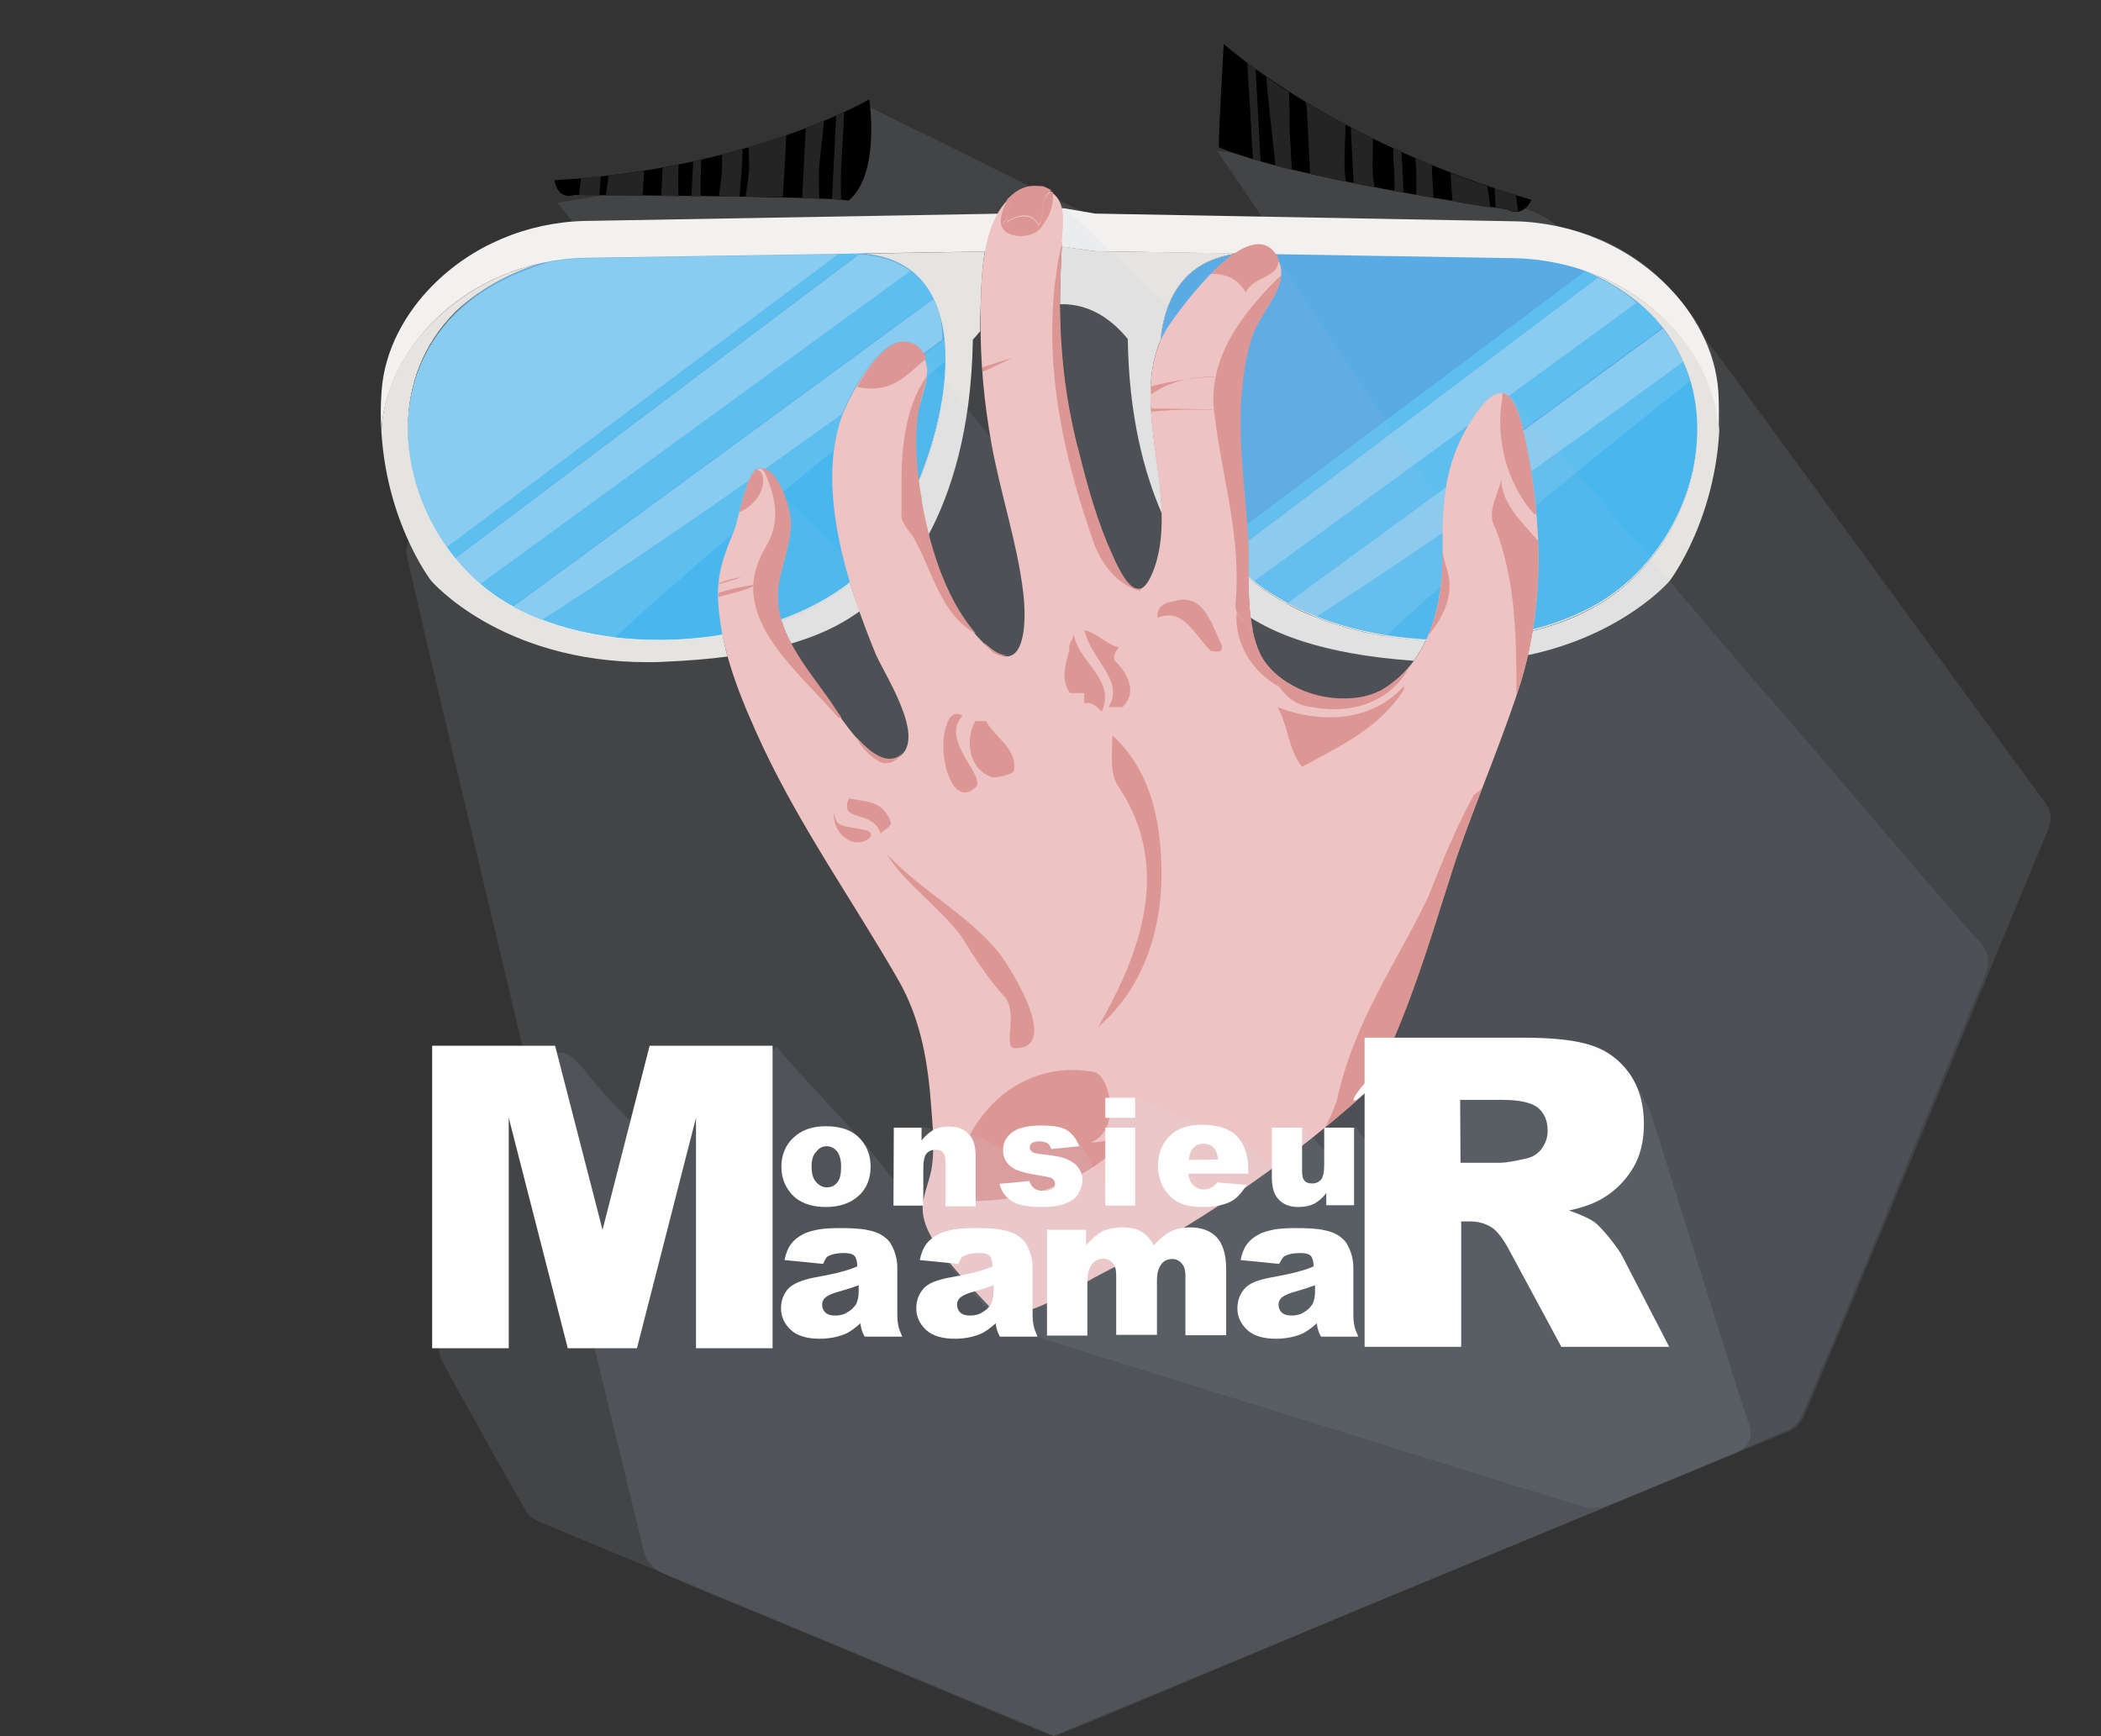<?xml version="1.0" encoding="utf-8"?>
<!-- Generator: Adobe Illustrator 19.2.1, SVG Export Plug-In . SVG Version: 6.00 Build 0)  -->
<svg version="1.1" xmlns="http://www.w3.org/2000/svg" xmlns:xlink="http://www.w3.org/1999/xlink" x="0px" y="0px"
	 viewBox="0 0 598 494.3" style="enable-background:new 0 0 598 494.3;" xml:space="preserve">
<rect x="0" y="0" width="598" height="494.3" fill="#333333" stroke="none"/>
<style type="text/css">
	.st0{opacity:0.1;}
	.st1{fill:#D3E0F0;}
	.st2{fill:#242424;}
	.st3{fill:#F2F1EF;}
	.st4{fill:#59ABE3;}
	.st5{fill:#EFEFEE;}
	.st6{fill:#89CCF0;}
	.st7{fill:#DFE8EB;}
	.st8{fill:#47B7ED;}
	.st9{fill:#E6EAED;}
	.st10{fill:#5DBFEF;}
	.st11{fill:#E6E4E0;}
	.st12{fill:#A9C2E2;}
	.st13{fill:#EDC4C3;}
	.st14{fill:#DC9795;}
	.st15{fill:#5693B7;}
	.st16{fill:#5383AE;}
	.st17{fill:#7F9DB8;}
	.st18{fill:#27518D;}
	.st19{fill:#D6AFAB;}
	.st20{fill:#DEB8B6;}
	.st21{fill:#CC7472;}
	.st22{fill:#428DB5;}
	.st23{fill:#E1B9B7;}
	.st24{fill:#243E6C;}
	.st25{fill:#CBDDF0;}
	.st26{fill:#FEFEFE;}
	.st27{opacity:0;fill:#2A6AB8;}
</style>
<g id="Calque_1">
	<g>
		<g id="Lunettes_Ombre" class="st0">
			<g>
				<path class="st1" d="M176.8,80.8c-6-7.6-11.8-15-18.1-23.1c7.5-1.2,14.5-2.4,21.4-3.4c12.2-1.8,24.5-3.6,36.8-5.4
					c2-0.3,3.9-0.6,5.9-0.7c9.1-0.1,14.7-5.6,19.6-12.4c1.3-1.9,3.1-3.4,5-5.4c5.6,2.8,11.1,5.5,16.6,8.2
					c16.6,8.1,33,16.7,49.9,24.2c6.2,2.7,13.5,2.9,20.3,3.9c9.9,1.5,19.9,2.7,31.2,4.2c-6.5-9.6-12.3-18.1-19-28
					c6.8,1,12,1.7,17.3,2.7c22.2,4.2,44.5,8.3,66.7,12.8c3.8,0.8,7.6,2.3,10.8,4.4c10.7,7.3,20.8,15.4,31.7,22.4
					c9.4,6,15.4,14.9,21.7,23.6c18.4,25.2,36.8,50.3,55.1,75.4c10.8,14.7,21.4,29.5,32.3,44.1c2.1,2.9,2,5.2,0.8,8.2
					c-13.6,32.8-27.2,65.6-40.8,98.4c-9.5,22.8-19,45.7-28.6,68.4c-0.7,1.6-2.3,3.3-3.9,4c-34.9,14.5-69.9,28.9-104.9,43.4
					c-33.4,13.8-103.1,43.5-104.6,43.5c-1.3,0-59.3-24.7-86.9-36c-8.4-3.5-16.9-6.8-25.2-10.7c-2-0.9-4.1-3.5-4.6-5.7
					c-9.1-37-17.9-74-26.8-111c-7.7-32.2-15.2-64.4-22.9-96.6c-6-25.3-12-50.5-17.8-75.9c-0.5-2,0.4-4.9,1.7-6.6
					c11.3-13.9,22.7-27.6,34.3-41.3C159.8,100.6,168.1,91,176.8,80.8z"/>
			</g>
		</g>
		<g id="Layer_12">
			<g id="XMLID_4_">
				<path id="XMLID_10_" d="M247.4,28.3c0,0-34.1,19.9-89.6,23c1.1,6,5.6,4.2,5.6,4.2s71.3,0.3,78.2,1.6
					C250.7,49.3,247.4,28.3,247.4,28.3"/>
				<path id="XMLID_12_" d="M348.3,12.5c0,0,30.5,27.7,87.6,44.4c-2.7,5.5-6.9,2.7-6.9,2.7s-60.9-8.6-82.1-17.7
					C346.9,36.3,348.3,12.5,348.3,12.5"/>
				<g id="XMLID_43_">
					<path id="XMLID_44_" class="st2" d="M429.1,59.6c0,0,0.1,0,0.1,0.1h0.1c0,0,0.1,0,0.1,0.1c0,0,0.1,0,0.1,0.1
						c0.1,0,0.1,0,0.2,0.1h0.1c0.1,0,0.1,0.1,0.2,0.1c0,0,0.1,0,0.2,0c0.1,0,0.2,0,0.3,0.1c0.1,0,0.1,0,0.2,0c0.1,0,0.2,0,0.3,0
						s0.1,0,0.2,0c0.1,0,0.2,0,0.3,0h0.1c0.2,0,0.3,0,0.5,0l0,0c-0.2-1.7-0.4-3.3-0.6-4.7c-0.1,0-0.2-0.1-0.4-0.1
						c-1.9-0.6-3.8-1.2-5.6-1.8c0,0,0,0-0.1,0c0.1,1.9,0.2,3.7,0.3,5.5c0.2,0,0.5,0.1,0.7,0.1c0.1,0,0.2,0,0.3,0
						c0.2,0,0.3,0,0.4,0.1l0,0c0.2,0,0.3,0,0.5,0.1h0.1c0.3,0,0.5,0.1,0.7,0.1h0.1c0.1,0,0.1,0,0.2,0h0.1
						C428.9,59.6,429,59.6,429.1,59.6C429,59.6,429,59.6,429.1,59.6C429,59.6,429.1,59.6,429.1,59.6z"/>
					<path id="XMLID_92_" class="st2" d="M413.4,57.2c0.1,0,0.2,0,0.3,0.1c0.3,0.1,0.7,0.1,1,0.2c0.2,0,0.3,0.1,0.5,0.1
						c0.3,0.1,0.7,0.1,1,0.2c0.1,0,0.3,0,0.4,0.1c0.5,0.1,0.9,0.1,1.4,0.2c0.1,0,0.1,0,0.2,0c0.4,0.1,0.7,0.1,1.1,0.2
						c0.2,0,0.3,0.1,0.5,0.1s0.5,0.1,0.7,0.1s0.3,0.1,0.5,0.1c0.3,0,0.5,0.1,0.8,0.1c0.1,0,0.2,0,0.3,0.1c0.3,0,0.6,0.1,0.9,0.1h0.1
						c0.3,0.1,0.7,0.1,1,0.1c0,0,0,0,0.1,0c-0.3-2.2-0.6-4.2-0.9-6c-0.4-0.1-0.9-0.3-1.3-0.5c-1-0.3-1.9-0.7-2.9-1
						c-0.7-0.3-1.5-0.5-2.2-0.8c-0.9-0.3-1.9-0.7-2.8-1c-0.4-0.2-0.8-0.3-1.3-0.5C413.1,51.8,413.2,54.5,413.4,57.2z"/>
					<path id="XMLID_96_" class="st2" d="M403.1,48.2c0.1,1.6,0,4.2,0,7.3c0.1,0,0.2,0,0.3,0c0.7,0.1,1.5,0.3,2.2,0.4h0.1
						c0.7,0.1,1.4,0.2,2.1,0.4c0.1,0,0.2,0,0.2,0c-0.2-3.1-0.3-6.2-0.5-9.4c-0.1-0.1-0.3-0.1-0.4-0.2c-1-0.4-2-0.8-2.9-1.2
						c-0.4-0.2-0.9-0.4-1.4-0.6C403,46.5,403.1,47.6,403.1,48.2z"/>
					<path id="XMLID_97_" class="st2" d="M396.8,48.2c0.1,1.6,0.1,3.7,0.1,6.1c0.1,0,0.2,0,0.3,0c0.7,0.1,1.5,0.3,2.2,0.4
						c0,0,0,0,0.1,0c-0.2-3.9-0.4-7.8-0.6-11.7c-0.1-0.1-0.3-0.1-0.4-0.2c-0.2-0.1-0.4-0.2-0.5-0.2c-0.5-0.2-0.9-0.4-1.4-0.6
						C396.5,44.2,396.6,46.2,396.8,48.2z"/>
					<path id="XMLID_102_" class="st2" d="M384.5,37.2c0.3,5,0.5,10,0.8,15c0,0,0,0,0.1,0c1.9,0.4,3.8,0.8,5.7,1.1c0,0,0,0,0.1,0
						c-0.3-2.1-0.5-3.8-0.5-5.1c-0.1-1.4,0-4.6,0.1-8.8c-0.1,0-0.1-0.1-0.2-0.1c-0.4-0.2-0.7-0.3-1-0.5c-0.8-0.4-1.6-0.8-2.4-1.2
						c-0.4-0.2-0.8-0.4-1.3-0.6c-0.4-0.2-0.9-0.4-1.3-0.7C384.5,36.7,384.5,37,384.5,37.2z"/>
					<path id="XMLID_138_" class="st2" d="M372,31.7c0.3,5.9,0.6,11.9,0.9,17.8h0.1c1.6,0.4,3.2,0.7,4.8,1.1c0.1,0,0.2,0,0.3,0.1
						c1.6,0.3,3.3,0.7,4.9,1h0.1c-0.2-1.4-0.3-2.6-0.4-3.5c-0.1-2.2,0.1-6.9,0.3-12.7l0,0c-0.1-0.1-0.2-0.1-0.3-0.2
						c-1-0.5-2-1.1-2.9-1.6c-0.4-0.2-0.7-0.4-1.1-0.6c-0.7-0.4-1.3-0.7-2-1.1c-0.4-0.2-0.8-0.5-1.2-0.7c-0.6-0.3-1.2-0.7-1.7-1
						c-0.4-0.2-0.8-0.5-1.2-0.7c-0.3-0.2-0.7-0.4-1-0.6C371.9,30.3,372,31.2,372,31.7z"/>
					<path id="XMLID_140_" class="st2" d="M363,47.1c0.1,0,0.2,0.1,0.3,0.1c0.6,0.2,1.2,0.3,1.8,0.5c0.1,0,0.2,0,0.3,0.1
						c0.7,0.2,1.4,0.3,2.1,0.5c0.1,0,0.1,0,0.2,0.1c-0.2-3.7-0.4-7.4-0.6-11.1c-0.1-1.1,0-5.5-0.2-11.1c-0.3-0.2-0.7-0.4-1-0.6
						c-0.2-0.1-0.4-0.2-0.5-0.3c-0.7-0.5-1.4-0.9-2.1-1.4c-0.1-0.1-0.3-0.2-0.4-0.3c-0.5-0.4-1.1-0.7-1.6-1.1
						c-0.2-0.1-0.4-0.2-0.5-0.4c-0.1-0.1-0.3-0.2-0.4-0.3C361.3,32.4,362.7,43.2,363,47.1z"/>
					<path id="XMLID_315_" class="st2" d="M356.6,45.3h0.1c0.6,0.2,1.3,0.4,1.9,0.6c0.1,0,0.2,0,0.2,0.1c-0.5-8.8-0.9-17.5-1.4-26.3
						c-0.1-0.1-0.2-0.1-0.2-0.2c-0.1-0.1-0.3-0.2-0.4-0.3c-0.4-0.3-0.8-0.6-1.2-0.9c-0.1-0.1-0.2-0.2-0.4-0.3
						c-0.1,0-0.1-0.1-0.2-0.1C355.6,27.1,356.1,36.2,356.6,45.3z"/>
				</g>
				<g id="XMLID_76_">
					<path id="XMLID_77_" class="st2" d="M171,50.2c-0.4,0-0.9,0.1-1.3,0.1c-1.1,0.1-2.1,0.2-3.2,0.3c-0.4,0-0.7,0.1-1.1,0.1
						c-0.2,1.4-0.4,3-0.6,4.8l0,0c0.6,0,1.4,0,2.3,0h0.1c1,0,2.1,0,3.4,0l0,0C170.8,53.8,170.9,52,171,50.2z"/>
					<path id="XMLID_318_" class="st2" d="M183.3,48.6c-0.2,0-0.4,0.1-0.5,0.1c-0.9,0.1-1.9,0.3-2.9,0.4c-0.6,0.1-1.3,0.2-1.9,0.3
						c-1.1,0.1-2.2,0.3-3.3,0.4c-0.5,0.1-1,0.1-1.5,0.2c-0.2,1.6-0.4,3.5-0.8,5.6h0.1c3,0,6.5,0,10.4,0.1
						C183.1,53.3,183.2,50.9,183.3,48.6z"/>
					<path id="XMLID_319_" class="st2" d="M193.1,48.2c0-0.3,0.1-0.8,0.1-1.4c-0.3,0.1-0.7,0.1-1,0.2c-0.8,0.2-1.6,0.3-2.5,0.5
						c-0.4,0.1-0.7,0.1-1.1,0.2c-0.1,2.7-0.3,5.4-0.4,8.1l0,0c1.6,0,3.2,0,4.8,0.1c0,0,0,0,0.1,0C193.1,52.6,193,49.9,193.1,48.2z"
						/>
					<path id="XMLID_320_" class="st2" d="M199.5,48.2c0-0.9,0.1-1.9,0.1-2.8c-0.1,0-0.2,0-0.3,0.1c-0.1,0-0.3,0.1-0.4,0.1
						c-0.5,0.1-1.1,0.2-1.6,0.4c-0.2,3.3-0.3,6.6-0.5,9.9c0.1,0,0.2,0,0.3,0c0.7,0,1.3,0,2,0c0.1,0,0.2,0,0.3,0
						C199.4,52.8,199.4,50.1,199.5,48.2z"/>
					<path id="XMLID_321_" class="st2" d="M211.4,42.4c-0.2,0-0.3,0.1-0.5,0.1c-0.4,0.1-0.7,0.2-1.1,0.3c-0.7,0.2-1.5,0.4-2.3,0.6
						c-0.4,0.1-0.8,0.2-1.2,0.3c-0.3,0.1-0.5,0.1-0.8,0.2c0,2,0,3.4,0,4.3c-0.1,1.7-0.4,4.5-0.9,7.7c0,0,0,0,0.1,0
						c2,0,3.9,0.1,5.8,0.1l0,0C210.9,51.5,211.2,46.9,211.4,42.4z"/>
					<path id="XMLID_326_" class="st2" d="M223.8,38.5c-0.1,0-0.2,0.1-0.3,0.1c-0.3,0.1-0.6,0.2-0.9,0.3c-0.6,0.2-1.3,0.4-1.9,0.6
						c-0.4,0.1-0.7,0.2-1.1,0.3c-0.6,0.2-1.2,0.4-1.9,0.6c-0.4,0.1-0.7,0.2-1.1,0.4c-0.7,0.2-1.4,0.4-2,0.6
						c-0.4,0.1-0.7,0.2-1.1,0.3c-0.1,0-0.2,0.1-0.4,0.1c0.1,2.8,0.1,5.1,0.1,6.4c-0.1,1.8-0.5,4.6-1,7.8c0.1,0,0.2,0,0.3,0
						c0.7,0,1.4,0,2.1,0c0.2,0,0.4,0,0.5,0c0.8,0,1.5,0,2.3,0c0.2,0,0.3,0,0.5,0c1.6,0,3.1,0.1,4.6,0.1c0.1,0,0.2,0,0.3,0
						C223.2,50.3,223.5,44.4,223.8,38.5z"/>
					<path id="XMLID_327_" class="st2" d="M233.1,48.2c0.1-1.6,0.7-7,1.5-13.9c-0.2,0.1-0.5,0.2-0.7,0.3c-0.1,0-0.2,0.1-0.3,0.1
						c-0.6,0.3-1.3,0.5-2,0.8c-0.1,0.1-0.3,0.1-0.4,0.2c-0.6,0.2-1.3,0.5-1.9,0.8c0,0.3,0,0.5,0,0.7c-0.3,6.4-0.7,12.8-1,19.2
						c0.1,0,0.1,0,0.2,0c0.8,0,1.6,0,2.3,0.1c0.1,0,0.2,0,0.2,0c0.8,0,1.5,0.1,2.2,0.1l0,0C233.1,53,233,50,233.1,48.2z"/>
					<path id="XMLID_328_" class="st2" d="M238,32.9c-0.4,7.9-0.8,15.9-1.2,23.8h0.1c0.4,0,0.9,0,1.2,0.1c0.1,0,0.1,0,0.2,0
						c0.4,0,0.7,0,1,0.1h0.1c-0.1-3.5-0.1-6.6,0-8.6c0.3-5.5,0.6-10.9,0.9-16.4c-0.2,0.1-0.4,0.2-0.6,0.3c-0.1,0.1-0.2,0.1-0.3,0.2
						C239,32.5,238.5,32.7,238,32.9z"/>
				</g>
				<path id="XMLID_18_" class="st3" d="M354.4,72.1c33.7-2,88.4-9.8,115.2,16.9c24.9,24.9,12.7,66.5-14.6,82.6
					c-28,16.6-77.2,13.6-101.5-9.2C334.5,144.7,311.7,74.5,354.4,72.1c23.5-1.4,15.5-0.9,7.5-0.4C357.2,71.9,352.4,72.2,354.4,72.1"
					/>
				<path id="XMLID_47_" class="st3" d="M244.9,72.1c-33.7-2-88.4-9.8-115.2,16.9c-24.9,24.9-12.7,66.5,14.6,82.6
					c28,16.6,77.2,13.6,101.5-9.2C264.7,144.7,287.6,74.5,244.9,72.1c-23.5-1.4-15.5-0.9-7.5-0.4C242.1,71.9,246.9,72.2,244.9,72.1"
					/>
				<path id="XMLID_48_" class="st3" d="M244.9,72.4c-0.1,0-0.2,0-0.4,0L129.4,159c2.2,2.7,4.6,5.2,7.2,7.5
					c40.9-29.8,81.7-59.5,122.6-89.3C255.6,74.4,250.9,72.7,244.9,72.4"/>
				<path id="XMLID_49_" class="st3" d="M235.8,71.9c-1.3-0.1-2.3-0.1-3.2-0.2c-0.2,0-0.3,0-0.4,0H232c-0.3,0-0.6,0-0.9-0.1
					c-0.2,0-0.3,0-0.5,0s-0.4,0-0.6,0c-0.1,0-0.2,0-0.3,0h-0.2l0,0c-0.1,0-0.1,0,0,0l0,0c0.1,0,0.1,0,0.2,0s0.2,0,0.3,0
					c0.2,0,0.3,0,0.6,0c0.1,0,0.3,0,0.5,0c0.3,0,0.6,0,0.9,0.1h0.2c0.1,0,0.3,0,0.4,0C233.5,71.7,234.6,71.8,235.8,71.9
					c1,0.1,2.1,0.1,3.3,0.2l0,0c-33.9-2.3-84.1-8-109.4,17.3c-18.7,18.7-16.5,46.9-2.6,66.6l112-83.8C238,72,236.9,71.9,235.8,71.9"
					/>
				<path id="XMLID_50_" class="st3" d="M265.7,85.1c-10.1,7.4-20.1,14.7-30.2,22.1c-29.9,21.9-59.8,43.8-89.7,65.6
					c2.6,1.4,5.3,2.7,8.2,3.8c30.9-19.6,74.1-50,114.8-80.1C268.4,92.4,267.4,88.5,265.7,85.1"/>
				<path id="XMLID_51_" class="st3" d="M174.8,181.7c25.4,3.1,54.1-3.2,71-18.9c10.9-10.2,23.1-37.8,23.4-59.9
					C232,132.1,195.5,162.1,174.8,181.7"/>
				<path id="XMLID_52_" class="st3" d="M265.7,85.1c-1.6-3.2-3.7-5.9-6.5-8c-40.9,29.8-81.7,59.5-122.6,89.3
					c2.4,2.1,4.9,3.9,7.6,5.5c0.5,0.3,1,0.6,1.6,0.9c29.9-21.9,59.8-43.8,89.7-65.6C245.6,99.8,255.7,92.5,265.7,85.1"/>
				<path id="XMLID_53_" class="st3" d="M244.4,72.4L244.4,72.4c-0.2,0-0.4,0-0.7,0c-0.2,0-0.3,0-0.5,0c-0.4,0-0.8,0-1.2-0.1
					c-0.1,0-0.2,0-0.3,0c-0.8,0-1.7-0.1-2.6-0.2l-112,83.8c0.7,1,1.5,2.1,2.3,3.1L244.4,72.4L244.4,72.4"/>
				<path id="XMLID_55_" class="st3" d="M268.8,96.6c-40.7,30.1-83.9,60.5-114.8,80.1c6.4,2.5,13.4,4.2,20.8,5.1
					c20.7-19.5,57.2-49.6,94.3-78.8C269.1,100.7,269,98.6,268.8,96.6"/>
				<path id="XMLID_56_" class="st3" d="M473.3,93.5c-6.2,4.6-12.5,9.1-18.7,13.7c-29.4,21.5-58.9,43.1-88.3,64.6
					c2.6,1.4,5.4,2.7,8.3,3.9c28.5-18.2,67.1-45.2,104.5-72.7C477.6,99.7,475.7,96.5,473.3,93.5"/>
				<path id="XMLID_58_" class="st3" d="M394.4,181.1c21.4,3.5,44.5,0.4,60.6-9.1c21.1-12.5,33.1-40.1,26.1-63.5
					C446.8,135.5,414,162.8,394.4,181.1"/>
				<path id="XMLID_59_" class="st3" d="M454.8,79l-105.3,79.3c1.4,1.8,2.7,3.3,4.1,4.6c1,1,2.1,1.9,3.3,2.8
					c36.4-26.5,72.8-53,109.2-79.5C462.6,83.3,458.8,80.9,454.8,79"/>
				<path id="XMLID_60_" class="st3" d="M473.3,93.5c-1.1-1.4-2.4-2.8-3.7-4.2c-1.2-1.1-2.4-2.2-3.6-3.2
					c-36.4,26.5-72.8,53-109.2,79.5c2.9,2.3,6.1,4.4,9.4,6.2c29.4-21.5,58.9-43.1,88.3-64.6C460.8,102.6,467,98,473.3,93.5"/>
				<path id="XMLID_63_" class="st3" d="M451.1,77.3l-103.9,77.8c0.7,1.1,1.5,2.1,2.3,3.1l105.3-79.3
					C453.6,78.4,452.3,77.8,451.1,77.3"/>
				<path id="XMLID_64_" class="st3" d="M479.1,103c-37.4,27.5-76,54.5-104.5,72.7c6.3,2.5,13,4.3,19.9,5.4
					c19.5-18.3,52.4-45.5,86.7-72.6C480.5,106.6,479.9,104.8,479.1,103"/>
				<path id="XMLID_65_" class="st4" d="M354.4,72.1c33.7-2,88.4-9.8,115.2,16.9c24.9,24.9,12.7,66.5-14.6,82.6
					c-28,16.6-77.2,13.6-101.5-9.2C334.5,144.7,311.7,74.5,354.4,72.1c23.5-1.4,15.5-0.9,7.5-0.4C357.2,71.9,352.4,72.2,354.4,72.1"
					/>
				<path id="XMLID_66_" class="st4" d="M244.9,72.1c-33.7-2-88.4-9.8-115.2,16.9c-24.9,24.9-12.7,66.5,14.6,82.6
					c28,16.6,77.2,13.6,101.5-9.2C264.7,144.7,287.6,74.5,244.9,72.1c-23.5-1.4-15.5-0.9-7.5-0.4C242.1,71.9,246.9,72.2,244.9,72.1"
					/>
				<path id="XMLID_73_" class="st5" d="M129.6,158.8l-0.2,0.1c2.2,2.7,4.6,5.2,7.2,7.5l0.2-0.1C134.2,164,131.8,161.5,129.6,158.8"
					/>
				<path id="XMLID_94_" class="st6" d="M244.5,72.4l-114.9,86.5c2.2,2.7,4.6,5.2,7.2,7.4c40.8-29.7,81.6-59.4,122.4-89.1
					c-3.6-2.7-8.3-4.4-14.4-4.8C244.8,72.4,244.6,72.4,244.5,72.4"/>
				<path id="XMLID_322_" class="st5" d="M116.2,122.6c0,11.7,4.1,23.6,11,33.3l0.1-0.1C120.4,146.1,116.3,134.3,116.2,122.6"/>
				<path id="XMLID_323_" class="st6" d="M238.8,72.3l-72.4,1.2c-3.3,0.1-6.5,0.4-9.8,1c-10.4,3-19.7,7.7-27,14.9
					c-9.5,9.4-13.6,21.3-13.5,33.3c0.1,11.7,4.2,23.5,11.1,33.2L238.8,72.3"/>
				<path id="XMLID_324_" class="st5" d="M146.1,172.6l-0.2,0.2c2.6,1.4,5.3,2.7,8.2,3.8c0.1-0.1,0.2-0.1,0.3-0.2
					C151.5,175.3,148.7,174.1,146.1,172.6"/>
				<path id="XMLID_325_" class="st6" d="M265.7,85.1c-10.1,7.4-20.1,14.7-30.2,22.1c-29.8,21.8-59.6,43.6-89.5,65.5
					c2.6,1.4,5.4,2.7,8.3,3.8c16.8-10.7,37.2-24.5,58.9-39.7c0.7-1.8,1.6-3.1,2.4-3.3c0.3-0.1,0.6-0.1,0.9-0.1
					c0.4,0,0.8,0.1,1.2,0.2c7.2-5.1,14.6-10.4,22-15.7c2.3-5.9,9.5-19.4,16.4-20.5l0,0l0,0l0,0h0.1l0,0l0,0l0,0l0,0l0,0h0.1l0,0l0,0
					l0,0l0,0l0,0l0,0l0,0l0,0l0,0l0,0l0,0l0,0l0,0l0,0l0,0l0,0l0,0l0,0l0,0l0,0l0,0l0,0l0,0l0,0l0,0l0,0l0,0l0,0l0,0l0,0l0,0l0,0
					h0.1l0,0l0,0l0,0l0,0l0,0l0,0c0.9,0,1.8,0.2,2.6,0.7c1.1,0.6,2.1,1.6,3.1,3.1c2-1.5,4.1-3,6.1-4.5
					C268.4,92.4,267.4,88.5,265.7,85.1"/>
				<path id="XMLID_345_" class="st7" d="M205.7,180.6c-6,1-12,1.5-18.1,1.5c-4.2,0-8.4-0.2-12.5-0.7c-0.1,0.1-0.2,0.2-0.3,0.3
					c4.2,0.5,8.5,0.8,12.8,0.8c6.1,0,12.2-0.5,18.1-1.5C205.8,180.8,205.7,180.7,205.7,180.6 M241.9,165.7
					c-5.7,4.4-12.4,7.9-19.6,10.6c0,0.1,0.1,0.2,0.1,0.3c7.3-2.6,14-6.2,19.6-10.6L241.9,165.7 M269.1,102.9L269.1,102.9
					c-0.2,11-3.3,23.3-7.7,34.2v0.2C265.9,126.4,269,113.9,269.1,102.9"/>
				<path id="XMLID_352_" class="st8" d="M208.6,151.9c-13.2,11.1-24.7,21.2-33.5,29.5c4.1,0.5,8.3,0.7,12.5,0.7
					c6.1,0,12.1-0.5,18.1-1.5c-0.6-3.2-1.1-6.5-1.2-9.8C204.1,163.4,206,158.4,208.6,151.9 M237.3,128.3c-4.9,4-9.7,7.9-14.4,11.7
					c1.3,3.2,2.1,6.7,2.1,8.5l0,0c0,0.2,0,0.4,0,0.5c0,6.8-3.5,13.2-3.7,20c0,0.3,0,0.6,0,0.8c0,2.2,0.4,4.4,1,6.5
					c7.3-2.6,14-6.2,19.6-10.6C238.2,153.4,235.8,140.2,237.3,128.3 M269.1,102.9c-1.8,1.4-3.6,2.8-5.3,4.2
					c-0.5,3.7-2.2,7.7-2.6,10.7l0,0l0,0l0,0l0,0l0,0l0,0l0,0l0,0l0,0l0,0l0,0l0,0l0,0l0,0l0,0c-0.3,2.6-0.5,5.2-0.5,7.8
					c0,3.7,0.3,7.5,0.8,11.1C265.8,126.2,269,113.9,269.1,102.9"/>
				<path id="XMLID_353_" class="st9" d="M136.8,166.3l-0.2,0.1c2.4,2.1,4.9,3.9,7.6,5.5c0.5,0.3,1,0.6,1.6,0.9l0.2-0.2
					c-0.6-0.3-1.2-0.7-1.8-1C141.6,170,139.2,168.3,136.8,166.3"/>
				<path id="XMLID_354_" class="st10" d="M259.2,77.1L259.2,77.1c-40.8,29.7-81.6,59.4-122.4,89.1c2.3,2,4.8,3.8,7.4,5.3
					c0.6,0.4,1.2,0.7,1.8,1c29.8-21.8,59.6-43.6,89.5-65.5c10.1-7.4,20.1-14.7,30.2-22.1C264.2,82,262,79.2,259.2,77.1"/>
				<path id="XMLID_355_" class="st9" d="M127.3,155.8l-0.1,0.1c0.7,1,1.5,2.1,2.3,3.1l0.2-0.1C128.8,157.8,128,156.8,127.3,155.8"
					/>
				<path id="XMLID_356_" class="st10" d="M241.7,72.2h-2.9l-111.6,83.5c0.7,1,1.5,2.1,2.3,3.1l114.9-86.5h-0.1l0,0
					c-0.2,0-0.3,0-0.4,0h-0.2c-0.2,0-0.3,0-0.5,0s-0.4,0-0.6,0s-0.4,0-0.7,0C241.9,72.2,241.8,72.2,241.7,72.2"/>
				<path id="XMLID_388_" class="st9" d="M154.3,176.4c-0.1,0.1-0.2,0.1-0.3,0.2c6.4,2.5,13.4,4.2,20.8,5.1c0.1-0.1,0.2-0.2,0.3-0.3
					C167.8,180.5,160.7,178.9,154.3,176.4"/>
				<path id="XMLID_412_" class="st10" d="M213.3,136.7c-21.7,15.2-42.1,29.1-58.9,39.7c6.4,2.4,13.4,4.1,20.8,5
					c8.8-8.3,20.3-18.4,33.5-29.5c0.2-0.4,0.3-0.8,0.5-1.2C209.8,149,211.4,141.2,213.3,136.7 M239.8,117.8
					c-7.4,5.3-14.8,10.6-22,15.7c2.1,0.8,3.9,3.5,5.1,6.5c4.7-3.8,9.5-7.8,14.4-11.7c0.4-3.1,1-6.2,2-9.1
					C239.4,118.8,239.6,118.3,239.8,117.8 M268.8,96.6L268.8,96.6c-2,1.5-4.1,3-6.1,4.5c0.1,0.1,0.1,0.2,0.2,0.4l0,0
					c1,1.6,1.1,3.6,0.9,5.6c1.8-1.4,3.6-2.8,5.3-4.2v-0.2C269.1,100.6,269,98.5,268.8,96.6"/>
				<path id="XMLID_416_" class="st6" d="M411.6,138.6c-15,11-30.1,22-45.1,33c2.7,1.4,5.5,2.7,8.4,3.9
					c10.7-6.8,22.8-14.9,35.8-23.8C410.7,147.1,410.9,142.8,411.6,138.6 M473.3,93.5c-6.2,4.6-12.5,9.1-18.7,13.7
					c-7,5.1-14,10.2-21,15.4c0.9,3.9,1.6,7.7,2.3,11.6c14.2-10,28.8-20.6,43.3-31.2C477.6,99.7,475.7,96.5,473.3,93.5"/>
				<path id="XMLID_419_" class="st7" d="M394.7,180.8c-0.1,0.1-0.2,0.2-0.3,0.3c3.8,0.6,7.6,1,11.4,1.2c0-0.1,0.1-0.2,0.1-0.3
					C402.2,181.8,398.5,181.4,394.7,180.8 M483.1,124.9c-1,18.6-11.9,37.1-28,46.7c-5.5,3.3-11.9,5.8-18.7,7.5c0,0.1,0,0.2-0.1,0.3
					c6.8-1.7,13.2-4.3,18.8-7.5C471.3,162.3,482.1,143.7,483.1,124.9"/>
				<path id="XMLID_422_" class="st8" d="M410.1,166.9c-5.7,5-10.9,9.7-15.4,13.9c3.7,0.6,7.5,1,11.3,1.2c0.2-0.4,0.3-0.7,0.5-1.1
					l0,0C408.4,176.5,409.5,171.8,410.1,166.9 M481.1,108.4c-15.3,12.1-30.3,24.2-44,35.6c1.2,11.8,1.1,23.5-0.8,35.1
					c6.8-1.7,13.2-4.3,18.7-7.5c16.1-9.6,27-28.1,28-46.7C483.3,119.4,482.7,113.8,481.1,108.4"/>
				<path id="XMLID_423_" class="st6" d="M454.8,79l-99.6,75c0.1,1.7,0.1,3.5,0.1,5.2v0.1l0,0l0,0c0,1.5,0,3.2,0,4.8
					c0.5,0.5,1.1,0.9,1.7,1.4c20.3-14.8,40.6-29.6,60.9-44.3c0.1-0.2,0.3-0.5,0.4-0.7c3.4-5.5,6.4-8.5,8.8-8.5
					c0.8,0,1.5,0.3,2.2,0.9c12.2-8.9,24.4-17.8,36.6-26.7C462.6,83.3,458.8,80.9,454.8,79"/>
				<path id="XMLID_426_" class="st10" d="M417.9,121.1c-20.3,14.8-40.6,29.6-60.9,44.3c2.9,2.3,6.1,4.4,9.5,6.2
					c15-11,30.1-22,45.1-33C412.5,132.7,414.4,127,417.9,121.1 M466,86.1L466,86.1c-12.2,8.9-24.4,17.8-36.6,26.7
					c1.6,1.3,2.9,4.2,4,8.8l0,0l0,0l0,0l0,0l0,0l0,0l0,0l0,0l0,0l0,0l0,0l0,0l0,0l0,0l0,0l0,0l0,0v0.1l0,0c0,0.2,0.1,0.4,0.1,0.6
					c7-5.1,14-10.2,21-15.4c6.2-4.6,12.5-9.1,18.7-13.7c-1.1-1.4-2.4-2.8-3.7-4.2C468.4,88.1,467.2,87.1,466,86.1"/>
				<path id="XMLID_427_" class="st10" d="M451.1,77.3l-96.2,72c0.1,1.5,0.2,3,0.3,4.6l99.6-75C453.6,78.4,452.3,77.8,451.1,77.3"/>
				<path id="XMLID_433_" class="st10" d="M410.6,151.7c-12.9,8.9-25.1,16.9-35.8,23.8c6.3,2.5,13,4.2,19.9,5.3
					c4.5-4.2,9.6-8.8,15.4-13.9c0.4-3.3,0.6-6.6,0.5-9.8l0,0v-0.2C410.6,155.1,410.6,153.4,410.6,151.7 M479.1,103L479.1,103
					c-14.5,10.6-29.1,21.2-43.3,31.2c0.5,3.3,1,6.5,1.3,9.8c13.7-11.3,28.7-23.5,44-35.6C480.5,106.6,479.9,104.8,479.1,103"/>
				<path id="XMLID_440_" class="st11" d="M242,166c-5.7,4.4-12.4,8-19.6,10.6c0.7,2.3,1.6,4.5,2.8,6.6c10.9-3.2,16.5-7.1,19.5-9.2
					C243.7,171.3,242.8,168.7,242,166 M355.3,164.4c0,3.7,0.2,7.6,0.6,11.4c6.3,4,19.3,10.4,46.5,12.3c1.3-1.8,2.5-3.8,3.4-5.8
					c-3.8-0.2-7.7-0.6-11.4-1.2c-6.9-1.1-13.6-2.9-19.9-5.4c-2.9-1.1-5.7-2.4-8.3-3.9c-3.4-1.8-6.6-3.9-9.4-6.2
					C356.3,165.2,355.8,164.8,355.3,164.4 M153.6,75c-11.5,2.6-22.2,8.4-30.6,16.9c-7.3,7.4-13.6,17.8-14.4,30.1c0,0.3,0,0.6,0,0.9
					c-0.1-1.7-0.2-3.5-0.2-5.4c0-0.9,0-1.8,0-2.8c0,1,0,1.9,0,2.9c0,29.2,14.3,47.7,14.3,47.7s19.7,23.2,61.6,23.2
					c1.5,0,3,0,4.5-0.1c6.9-0.3,13-0.8,18.3-1.5c-0.6-2-1-4-1.4-6c-6,1-12.1,1.5-18.1,1.5c-4.3,0-8.6-0.3-12.8-0.8
					c-7.3-0.9-14.4-2.6-20.8-5.1c-2.9-1.1-5.6-2.4-8.2-3.8c-0.5-0.3-1.1-0.6-1.6-0.9c-2.7-1.6-5.3-3.5-7.6-5.5
					c-2.6-2.3-5-4.8-7.2-7.5c-0.8-1-1.6-2-2.3-3.1c-6.9-9.8-10.9-21.6-11-33.3c0-0.2,0-0.4,0-0.5c0-11.9,4.1-23.7,13.5-33.1
					C136.2,82.5,144.4,78,153.6,75 M280.3,71.6l-34.4,0.6c17,1.5,23.2,14.2,23.2,29.8c0,0.3,0,0.5,0,0.8v0.2
					c-0.1,11-3.2,23.5-7.7,34.4c0.2,1.7,0.5,3.4,0.8,5.1v0.1v0.1l0,0v0.1l0,0v0.1l0,0v0.1l0,0c0.5,3,1.2,6.2,2,9.4
					c6.4-11.9,12.3-29.9,12.7-55.7c0.7-0.8,1.4-1.6,2.1-2.4c0-1.1,0-2.3,0-3.4C279.2,85.2,279.2,78.2,280.3,71.6 M303.1,70.3h-0.9
					c-0.3,5.6-0.5,11-0.5,16.3h1.3c5.8,0.2,12.1,2.7,18,9.9c0.3,21.8,4.6,38,9.7,49.7c-0.4-16.5-6.8-34.7-0.4-49.3
					c1.2-12.5,7.1-22.3,20.5-24.5c0.1-0.1,0.3-0.2,0.4-0.3l-39.5-0.6L303.1,70.3 M431.2,63h0.3c16.3,0.4,32,6.8,43.4,18.5
					c7.3,7.4,13.6,17.8,14.4,30.1c0.1,2,0.2,4,0.2,6c0,1.8-0.1,3.6-0.2,5.4c0-0.3,0-0.6,0-0.9c-0.8-12.2-7.1-22.7-14.4-30.1
					c-6.9-7-15.4-12.2-24.6-15.2c7.3,2.9,13.8,6.9,19.3,12.3c9.4,9.4,13.5,21.2,13.5,33.1c0,1,0,1.9-0.1,2.9
					c-0.9,18.8-11.8,37.4-28,47c-5.5,3.3-11.9,5.8-18.8,7.5c-0.4,2.3-0.8,4.6-1.3,6.9c27.3-5.8,40.3-21.1,40.3-21.1
					s14.3-18.6,14.3-47.7c0-2-0.1-4-0.2-6.1c-0.8-12.2-7.1-22.7-14.4-30.1c-11.4-11.6-27.1-18.1-43.4-18.5L431.2,63"/>
				<path id="XMLID_441_" class="st3" d="M123,91.9c11.4-11.6,27.1-18.1,43.4-18.5L286,71.5l8.8-1.2h8.1l8.8,1.2l119.6,2
					c16.3,0.4,32,6.8,43.4,18.4c7.3,7.4,13.6,17.8,14.4,30.1c0,0.3,0,0.6,0,0.9c0.2-3.6,0.2-7.4,0-11.3
					c-0.8-12.2-7.1-22.7-14.4-30.1c-11.4-11.6-27.1-18.1-43.4-18.5l-119.6-2.2l-8.8-1.5h-8.1l-8.8,1.5l-119.6,2.1
					c-16.3,0.4-32,6.9-43.4,18.5c-7.3,7.4-13.6,17.9-14.4,30.1c-0.3,3.9-0.3,7.7,0,11.3c0-0.3,0-0.6,0-0.9
					C109.5,109.7,115.8,99.3,123,91.9"/>
			</g>
		</g>
	</g>
	<g>
		<g id="Layer_11" class="st0">
			<g id="XMLID_7_">
				<g>
					<path class="st12" d="M218.4,136.7c10.4,10.1,20.5,19.9,30.7,29.7c0.5-0.1,1.1-0.2,1.6-0.3c0.8-5.3,1.7-10.5,2.3-15.8
						c1.1-8.8,2.8-17.7,2.7-26.6c-0.1-8.3,4.3-13.9,8.8-20.6c9.5,11.7,18.8,23.1,28.1,34.4c0.5-0.3,1-0.5,1.5-0.8
						c0.3-1,0.8-2,0.9-3.1c0.4-10.9,0.7-21.9,1-32.9c0.3-10.6,0.4-21.3,1.1-31.8c0.2-3.7,1.9-7.3,3.3-12.3
						c14.5,13.9,28.4,27.2,42.9,41.1c3.9-5.2,7.8-10.1,11.4-15.1c7.8-10.8,7.7-10.8,15,0.1c13.3,20,26.6,39.9,40,59.9
						c0.9,1.3,2,2.5,3.7,4.7c5.8-11.9,11.1-22.8,16.7-34.2c5,5.7,9.7,10.9,14.3,16.2c7.7,8.9,15.3,17.8,22.9,26.8
						c9,10.6,17.9,21.2,27,31.8c6.9,8.1,13.9,16,20.8,24c9.5,11,18.9,22.2,28.3,33.2c6.6,7.7,13.1,15.4,19.9,22.8
						c3,3.2,3.1,6.3,1.6,10c-11.4,27.5-22.8,55-34.2,82.6c-5.9,14.2-11.8,28.4-17.9,42.6c-0.7,1.7-2.5,3.4-4.2,4.1
						c-16.7,7.2-33.5,14.2-50.4,21.1c-2.3,0.9-5.3,1.3-7.6,0.6c-25.5-7.8-50.8-15.8-76.3-23.7c-28.9-9-57.8-17.9-86.7-27
						c-1.3-0.4-2.6-1.2-3.5-2.2c-5.3-5.9-10.7-11.8-15.8-17.9c-1-1.2-1.5-3.3-1.5-5c-0.4-13.4-0.2-26.9-1.2-40.3
						c-0.7-9.3-2.4-18.5-6.6-27.2c-10.7-22.2-20.6-44.7-30.8-67.1c-3.3-7.2-6.3-14.5-9.4-21.8c-0.5-1.2-0.9-2.5-0.9-3.8
						c-0.1-18,0-36,0-54C218,138.3,218.3,137.5,218.4,136.7z"/>
				</g>
			</g>
		</g>
		<g id="Layer_10">
			<g id="XMLID_11_">
				<path id="XMLID_93_" class="st3" d="M235.8,71.9c-1.1-0.1-2.3-0.1-3.2-0.2C233.4,71.7,234.5,71.8,235.8,71.9"/>
				<path id="XMLID_95_" class="st3" d="M229.9,71.5c-0.1,0-0.2,0-0.3,0C229.7,71.5,229.8,71.5,229.9,71.5"/>
				<polyline id="XMLID_137_" class="st3" points="232.1,71.6 231.9,71.6 232.1,71.6 				"/>
				<path id="XMLID_141_" class="st3" d="M231,71.6c-0.2,0-0.3,0-0.5,0C230.6,71.6,230.8,71.6,231,71.6"/>
				<polyline id="XMLID_142_" class="st3" points="229.4,71.5 229.4,71.5 229.4,71.5 				"/>
				<path id="XMLID_143_" class="st3" d="M229.7,71.5c-0.1,0-0.2,0-0.2,0H229.7"/>
				<path id="XMLID_144_" class="st3" d="M229.4,71.5C229.3,71.5,229.3,71.5,229.4,71.5"/>
				<path id="XMLID_145_" class="st3" d="M230.5,71.6c-0.2,0-0.4,0-0.6,0C230.1,71.5,230.3,71.5,230.5,71.6"/>
				<path id="XMLID_146_" class="st3" d="M235.8,71.9c1.1,0.1,2.2,0.1,3.3,0.2l0,0C237.8,72,236.7,71.9,235.8,71.9"/>
				<path id="XMLID_147_" class="st3" d="M245.3,72.4c-0.1,0-0.2,0-0.4,0l0,0C245.1,72.4,245.2,72.4,245.3,72.4"/>
				<path id="XMLID_148_" class="st3" d="M231.9,71.6c-0.3,0-0.6,0-0.9-0.1C231.2,71.6,231.5,71.6,231.9,71.6"/>
				<polyline id="XMLID_149_" class="st3" points="245.3,72.4 245.3,72.4 245.3,72.4 				"/>
				<path id="XMLID_150_" class="st3" d="M232.6,71.7c-0.2,0-0.3,0-0.4,0C232.2,71.7,232.4,71.7,232.6,71.7"/>
				<path id="XMLID_151_" class="st3" d="M244.5,72.4c0.1,0,0.3,0,0.4,0l0,0C244.7,72.4,244.6,72.4,244.5,72.4"/>
				<path id="XMLID_152_" class="st3" d="M244.9,72.4c-0.1,0-0.2,0-0.4,0l0,0C244.6,72.4,244.7,72.4,244.9,72.4"/>
				<path id="XMLID_153_" class="st3" d="M242,72.2c-0.1,0-0.2,0-0.3,0C241.8,72.2,241.9,72.2,242,72.2"/>
				<path id="XMLID_154_" class="st3" d="M243.7,72.3c-0.1,0-0.3,0-0.5,0C243.4,72.3,243.5,72.3,243.7,72.3"/>
				<polyline id="XMLID_155_" class="st3" points="244.4,72.4 244.3,72.4 244.4,72.4 				"/>
				<path id="XMLID_156_" class="st3" d="M239.1,72.1c0.9,0.1,1.8,0.1,2.6,0.2C240.8,72.2,239.9,72.1,239.1,72.1L239.1,72.1"/>
				<path id="XMLID_157_" class="st3" d="M241.7,72.2c0.1,0,0.2,0,0.3,0c0.4,0,0.8,0,1.2,0.1c0.2,0,0.3,0,0.5,0s0.4,0,0.6,0l0,0h0.1
					l0,0c-1.7-0.1-3.5-0.2-5.4-0.3l0,0C239.9,72.1,240.8,72.2,241.7,72.2"/>
				<polyline id="XMLID_158_" class="st3" points="244.4,72.4 244.5,72.4 244.4,72.4 				"/>
				<path id="XMLID_159_" class="st3" d="M243.2,72.3c-0.4,0-0.8,0-1.2-0.1C242.4,72.2,242.8,72.3,243.2,72.3"/>
				<path id="XMLID_160_" class="st3" d="M244.3,72.4c-0.2,0-0.4,0-0.6,0C243.9,72.3,244.1,72.3,244.3,72.4"/>
				<path id="XMLID_161_" class="st3" d="M363.5,71.9c1.3-0.1,2.3-0.1,3.2-0.2C365.8,71.7,364.7,71.8,363.5,71.9"/>
				<polyline id="XMLID_162_" class="st3" points="354.9,72.4 355,72.4 354.9,72.4 				"/>
				<polyline id="XMLID_163_" class="st3" points="367.2,71.6 367.4,71.6 367.2,71.6 				"/>
				<polyline id="XMLID_164_" class="st3" points="369.9,71.5 369.9,71.5 369.9,71.5 				"/>
				<path id="XMLID_165_" class="st3" d="M355.6,72.3c0.2,0,0.3,0,0.5,0C355.9,72.3,355.7,72.3,355.6,72.3"/>
				<path id="XMLID_166_" class="st3" d="M357.3,72.2c0.1,0,0.2,0,0.3,0C357.5,72.2,357.4,72.2,357.3,72.2"/>
				<path id="XMLID_167_" class="st3" d="M368.3,71.6c0.2,0,0.3,0,0.5,0C368.7,71.6,368.5,71.6,368.3,71.6"/>
				<path id="XMLID_168_" class="st3" d="M369.4,71.5c0.1,0,0.2,0,0.3,0C369.6,71.5,369.5,71.5,369.4,71.5"/>
				<path id="XMLID_169_" class="st3" d="M368.8,71.6c0.2,0,0.4,0,0.6,0C369.2,71.5,369,71.5,368.8,71.6"/>
				<path id="XMLID_170_" class="st3" d="M356.1,72.3c0.4,0,0.8,0,1.2-0.1C356.9,72.2,356.5,72.3,356.1,72.3"/>
				<path id="XMLID_171_" class="st3" d="M367.4,71.6c0.3,0,0.6,0,0.9-0.1C368.1,71.6,367.8,71.6,367.4,71.6"/>
				<path id="XMLID_172_" class="st3" d="M355,72.4c0.2,0,0.4,0,0.6,0C355.4,72.3,355.2,72.3,355,72.4"/>
				<path id="XMLID_173_" class="st3" d="M366.7,71.7c0.2,0,0.3,0,0.4,0C367,71.7,366.9,71.7,366.7,71.7"/>
				<path id="XMLID_174_" class="st3" d="M357.6,72.2c1.8-0.1,3.9-0.2,5.9-0.3C361.9,72,360,72.1,357.6,72.2"/>
				<path id="XMLID_175_" class="st3" d="M354,72.4c0.1,0,0.2,0,0.4,0l0,0C354.2,72.4,354.1,72.4,354,72.4"/>
				<polyline id="XMLID_176_" class="st3" points="354,72.4 354,72.4 354,72.4 				"/>
				<path id="XMLID_177_" class="st3" d="M354.4,72.4L354.4,72.4c0.1,0,0.3,0,0.5,0C354.8,72.4,354.6,72.4,354.4,72.4"/>
				<path id="XMLID_178_" class="st3" d="M369.9,71.5C370,71.5,370,71.5,369.9,71.5"/>
				<path id="XMLID_179_" class="st3" d="M369.6,71.5h0.2C369.8,71.5,369.7,71.5,369.6,71.5"/>
				<path id="XMLID_182_" class="st8" d="M245.1,72.4h0.2H245.1 M244.9,72.4L244.9,72.4c0.1,0,0.2,0,0.3,0
					C245,72.4,245,72.4,244.9,72.4"/>
				<polyline id="XMLID_183_" class="st8" points="245.3,72.4 245.3,72.4 245.3,72.4 				"/>
				<path id="XMLID_184_" class="st8" d="M244.5,72.4c0.1,0,0.3,0,0.4,0l0,0C244.7,72.4,244.6,72.4,244.5,72.4"/>
				<path id="XMLID_185_" class="st8" d="M244.5,72.4L244.5,72.4c0.1,0,0.2,0,0.4,0C244.8,72.4,244.6,72.4,244.5,72.4"/>
				<path id="XMLID_188_" class="st10" d="M244.5,72.4h-0.1H244.5 M241.9,72.2h-0.2C241.8,72.2,241.9,72.2,241.9,72.2
					c0.3,0,0.5,0,0.8,0c0.2,0,0.4,0,0.6,0s0.3,0,0.5,0h0.2c0.2,0,0.3,0,0.4,0l0,0h0.1l0,0C243.6,72.3,242.8,72.3,241.9,72.2"/>
				<polyline id="XMLID_189_" class="st10" points="244.4,72.4 244.5,72.4 244.4,72.4 				"/>
				<path id="XMLID_192_" class="st10" d="M242.7,72.3L242.7,72.3c0.2,0,0.4,0,0.6,0C243,72.3,242.9,72.3,242.7,72.3 M242,72.2
					L242,72.2c0.2,0,0.5,0,0.7,0C242.4,72.2,242.2,72.2,242,72.2"/>
				<path id="XMLID_195_" class="st10" d="M243.9,72.3L243.9,72.3c0.1,0,0.3,0,0.4,0C244.2,72.4,244,72.3,243.9,72.3 M243.7,72.3
					L243.7,72.3h0.2H243.7"/>
				<polyline id="XMLID_196_" class="st9" points="269.1,102.7 269.1,102.9 269.1,102.9 269.1,102.7 				"/>
				<path id="XMLID_197_" class="st9" d="M394.4,181.1c0.1-0.1,0.2-0.2,0.3-0.3"/>
				<path id="XMLID_198_" class="st13" d="M389.5,310.3c9.6-18,15.5-37,21.7-56.3c6.1-19.3,14.4-37.9,20.8-57.1
					c8.1-24.3,7.1-50,1.4-75c-3.1-13.4-8.1-12.8-15.1-1.5c-7.3,11.9-7.8,22.8-7.7,36.6c0.2,14.8-3.6,31.7-17.9,39.8
					c-10.4,5.9-28.7,0.2-34-10.5c-3.6-7.4-3.4-18.5-3.5-27c-0.1-14.6-3-29.6-2.2-44.1c0.4-6.6,1.3-14.3,3.6-20.4
					c2.1-5.7,10.1-13.3,7.6-19.9c-6.5-17.1-28.2,12.6-31.9,18.4c-12.8,20.1,4.8,49-4.5,70.3c-4.1,9.2-8.3,1.2-11.1-4.9
					c-4.7-10-7.6-21.1-10.2-31.7c-5-20.3-5.6-37.8-4.3-58.1c0.4-6,1.8-12.9-5.2-15.3c-4.5-1.5-8.2,0.8-11,4.2
					c-6.9,8.2-6.8,23.1-6.9,33.2c-0.1,11.8,1,23.7,3.1,35.3c2.5,14,7.3,28.1,9,42.1c1.3,10,0.2,26.5-12,13.9
					c-9.8-10.2-14.6-26.1-17-39.6c-1.4-7.9-2.2-16.3-1.1-24.3c0.6-4.8,4.6-12.1,1.8-16.7c-8.7-14.1-21.6,11.5-23.6,17.7
					c-6.7,20.5,1.8,46.8,9.7,66.2c2.4,6,14.3,23.4,7.5,29.4c-7.2,6.3-18-12.1-21.1-16.4c-6.1-8.6-14.5-18.4-14.1-29.4
					c0.3-6.9,3.9-13.5,3.7-20.5c-0.1-3.9-3.7-16.6-9.4-15.1c-3,0.8-5.6,14.9-6.6,17.3c-2.9,7.1-5,12.2-4.6,20.1
					c0.7,14.4,6.7,28.6,12.7,41.5c10.9,23.2,25.9,44.4,38.6,66.5c6.5,11.3,8.5,23.8,9.4,36.7c0.4,5.2,0.9,10.8,0.2,16
					c-0.5,4.2-2.7,8.3-2.7,12.4c0.1,6.5,5.5,12.7,9.4,17.4c2.4,2.8,5,5.5,7.5,8.2c4,4.2,4,5,9.2,4.3c8.1-1.1,18.3-8.1,25.6-11.8
					c9.6-4.9,19-10.3,28.1-16.1C359.2,335.4,374.9,323.5,389.5,310.3c3.7-7,0.3-3.8-2.2-0.6C385,312.7,383.5,315.8,389.5,310.3"/>
				<path id="XMLID_199_" class="st14" d="M399.6,195.3c-5.6,6.2-13.1,8.9-21.1,8.9c-4.9,0-10-1-14.9-2.9c3,5,3,12,7,17
					c11-6,22-11,29-22V195.3"/>
				<path id="XMLID_200_" class="st14" d="M305.6,180.3c0,1.9-1.7,2.9-1.2,4.6c-1,3.9-2.7,8.6,0.2,12.4c1,0,3,0,4,0c0,1,0,2,0,3
					c0.3-0.1,0.7-0.2,1-0.2c1.1,0,2,0.6,2.7,1.2s1.1,1.2,1.3,1.2c0,0,0.1,0,0.1-0.2C317.6,193.3,306.6,188.3,305.6,180.3"/>
				<path id="XMLID_201_" class="st14" d="M280.6,205.3c-1,0-2,0-3,0c-3,5-2,14,5,16c2,0,6-1,6-2
					C289.6,213.3,283.6,210.3,280.6,205.3"/>
				<path id="XMLID_202_" class="st14" d="M272.4,203.2c-1.8,0-2.9,2.4-2.9,3.1c-2.6,6,0,19.3,5.1,19.3c0.9,0,1.8-0.4,2.9-1.3
					c3.9-2.9-10.3-13.5-3.5-20.5C273.4,203.4,272.9,203.2,272.4,203.2"/>
				<path id="XMLID_203_" class="st14" d="M237.3,231.4c-0.2,5,3.5,8.4,6.9,8.4c1.2,0,2.4-0.4,3.4-1.4c2-3-6-2-9-4
					C238,233.8,237.5,232.6,237.3,231.4"/>
				<path id="XMLID_204_" class="st14" d="M252.4,243.1c5.4,8.8,14.4,14.4,21.1,23.3c3.8,6.1,7.7,12.2,12.8,17.8
					c3.3,4.8-0.8,13.9,2.4,14.2c0.1,0,0.2,0,0.3,0c12.4,0,0.1-20.7-4.6-27.1C275.3,260.1,262.1,253.6,252.4,243.1"/>
				<path id="XMLID_205_" class="st14" d="M316.6,209.3c0,5-1,11,2,15c15,23,6,47-6,68c13-11,18-28,18-43
					C330.6,236.3,328.6,220.3,316.6,209.3"/>
				<path id="XMLID_206_" class="st14" d="M337.5,108c-3.3,0.5-6.6,1.1-9.9,2c0,0.8,0,1.5,0,2.3C330.7,110.1,334.1,108.8,337.5,108"
					/>
				<path id="XMLID_207_" class="st14" d="M327.7,116.3c0,0.3,0,0.6,0,0.9c4-0.4,8.1-0.6,12.1-0.6c1.9,0,3.7,0,5.6,0.1v-0.1
					C339.6,116.4,333.6,116.3,327.7,116.3"/>
				<path id="XMLID_208_" class="st14" d="M214.4,166.5c-3.4,0.5-6.7,1.2-9.9,2.3c0,0.4,0,0.7,0,1.1c3.3-0.9,6.6-1.5,9.9-3
					C214.4,166.7,214.4,166.6,214.4,166.5"/>
				<path id="XMLID_209_" class="st14" d="M211.2,164.3c-2.3,0.3-4.5,0.9-6.6,1.7c0,0.1,0,0.2,0,0.3
					C206.8,165.7,209,165,211.2,164.3"/>
				<path id="XMLID_210_" class="st14" d="M345.7,107.2c-2.8,0-5.5,0.2-8.2,0.8c2.8-0.4,5.6-0.7,8.4-0.7v-0.1L345.7,107.2"/>
				<path id="XMLID_211_" class="st14" d="M280.6,111.3c-0.2,0-0.3,0-0.5,0l0,0C280.3,111.3,280.4,111.3,280.6,111.3"/>
				<path id="XMLID_212_" class="st14" d="M288.2,101.9c-2.9,0.8-5.8,1.7-8.6,2.7c0,0.4,0.1,0.8,0.1,1.3
					C282.5,104.6,285.3,103.2,288.2,101.9"/>
				<path id="XMLID_213_" class="st14" d="M305.1,304.6c-16,0-30,12.4-33.2,30.9c0.3-0.4,0.7-0.6,0.7-1.2c0,2.7-0.8,5.4-2.4,7.3
					c2.2,0.2,4.4,0.3,6.7,0.3c17.7,0,36.4-7.1,45.7-20.7c-4,2-7,4-12,4c9-4,5-19,1-20C309.4,304.8,307.2,304.6,305.1,304.6"/>
				<path id="XMLID_214_" class="st14" d="M241.6,227.3c-3,7,7,3,9,10c1-1,3-2,3-3C251.6,228.3,247.6,228.3,241.6,227.3"/>
				<path id="XMLID_215_" class="st14" d="M336.9,170.7c-1,0-2.1,0.2-3.3,0.6c-1,0-4.7,0.9-4.1,4.6c1.1-0.5,2.2-0.7,3.1-0.7
					c5.2,0,7.9,6,12,10.1c0.4,0,1.1,0.2,1.8,0.2c1,0,1.8-0.4,1.2-2.2C345,178.1,343.1,170.7,336.9,170.7"/>
				<path id="XMLID_216_" class="st14" d="M308.7,179.4c1.7,8.4,11.6,14.3,6.8,21.9c1,0,3,0,4,0c4-4,2-9-2-13c-1-1,0-3,1-4
					C314.6,183.3,312.6,180.4,308.7,179.4"/>
				<path id="XMLID_227_" class="st15" d="M433.4,122L433.4,122L433.4,122 M433.4,121.9L433.4,121.9L433.4,121.9 M433.4,121.8
					L433.4,121.8L433.4,121.8 M433.4,121.8L433.4,121.8L433.4,121.8 M433.3,121.7L433.3,121.7L433.3,121.7 M433.3,121.7L433.3,121.7
					L433.3,121.7 M433.3,121.7L433.3,121.7L433.3,121.7 M433.3,121.6L433.3,121.6L433.3,121.6 M433.3,121.6L433.3,121.6L433.3,121.6
					 M433.3,121.6L433.3,121.6L433.3,121.6"/>
				<path id="XMLID_228_" class="st14" d="M427.6,111.9c0,0.5,0,0.9,0,1.4c-2,11,1,24,9,33c0.3,0,0.5,0.1,0.7,0.2
					c-0.7-8.2-2-16.4-3.9-24.5l0,0v-0.1l0,0l0,0l0,0l0,0l0,0l0,0l0,0l0,0l0,0l0,0l0,0l0,0l0,0l0,0l0,0l0,0l0,0
					C431.8,115.3,429.9,112.2,427.6,111.9"/>
				<path id="XMLID_244_" class="st16" d="M356.8,94.6L356.8,94.6L356.8,94.6 M356.8,94.6L356.8,94.6L356.8,94.6 M356.8,94.5
					L356.8,94.5L356.8,94.5 M356.8,94.5L356.8,94.5L356.8,94.5 M356.8,94.5L356.8,94.5L356.8,94.5 M356.8,94.5L356.8,94.5
					L356.8,94.5 M356.8,94.4L356.8,94.4L356.8,94.4 M356.8,94.4L356.8,94.4L356.8,94.4 M356.8,94.4L356.8,94.4L356.8,94.4
					 M356.9,94.3L356.9,94.3L356.9,94.3 M356.9,94.3L356.9,94.3L356.9,94.3 M356.9,94.3L356.9,94.3L356.9,94.3 M356.9,94.3
					L356.9,94.3L356.9,94.3 M356.9,94.2L356.9,94.2L356.9,94.2 M356.9,94.2L356.9,94.2L356.9,94.2"/>
				<polyline id="XMLID_245_" class="st17" points="355.3,159.2 355.3,159.2 355.3,159.2 				"/>
				<path id="XMLID_246_" class="st18" d="M356,175.7c0.2,1.2,0.3,2.4,0.6,3.5l0,0C356.3,178.1,356.1,177,356,175.7L356,175.7"/>
				<path id="XMLID_247_" class="st19" d="M355.3,164.4c0,3.7,0.2,7.6,0.6,11.4l0,0C355.5,172,355.4,168.1,355.3,164.4L355.3,164.4"
					/>
				<path id="XMLID_248_" class="st20" d="M355.3,164.1c0,0.1,0,0.2,0,0.3l0,0C355.3,164.3,355.3,164.2,355.3,164.1L355.3,164.1"/>
				<path id="XMLID_249_" class="st17" d="M355.3,159.2c0,1.5,0,3.2,0,4.8l0,0C355.3,162.4,355.3,160.8,355.3,159.2"/>
				<path id="XMLID_250_" class="st14" d="M364.8,77.7c-0.1,0.7-0.4,1.2-1.2,1.6c-7.7,7.7-15.4,17.1-17.6,27.9l0,0v0.1l0,0
					c-0.6,3-0.8,6.1-0.5,9.3l0,0v0.1l0,0c0,0.2,0,0.4,0.1,0.6c2,18,8,36,6,55c0,0.7,0.2,1.4,0.5,2l0,0c0.9,1.9,3,3.5,4.5,5l0,0l0,0
					l0,0l0,0l0,0c-0.2-1.1-0.4-2.3-0.6-3.5c-0.5-3.7-0.6-7.7-0.6-11.4c0-0.1,0-0.2,0-0.3c0-1.7,0-3.3,0-4.8l0,0l0,0v-0.1
					c0-1.7-0.1-3.5-0.1-5.2c-0.1-1.5-0.2-3-0.3-4.6c-0.7-9.6-1.9-19.3-1.9-28.8c0-1.8,0-3.6,0.1-5.4c0.4-6.6,1.3-14.3,3.6-20.4l0,0
					l0,0l0,0l0,0l0,0l0,0l0,0l0,0l0,0l0,0l0,0l0,0l0,0l0,0l0,0l0,0l0,0l0,0l0,0l0,0l0,0l0,0l0,0l0,0l0,0l0,0l0,0l0,0l0,0
					C358.9,89.4,364.6,83.3,364.8,77.7"/>
				<polyline id="XMLID_251_" class="st21" points="345.5,116.6 345.5,116.7 345.5,116.7 345.5,116.6 345.5,116.6 				"/>
				<polyline id="XMLID_252_" class="st21" points="346,107.2 345.9,107.3 346,107.3 346,107.2 346,107.2 				"/>
				<path id="XMLID_261_" class="st22" d="M261.1,118.1L261.1,118.1L261.1,118.1 M261.1,118L261.1,118L261.1,118 M261.1,118
					L261.1,118L261.1,118 M261.1,118L261.1,118L261.1,118 M261.1,117.9L261.1,117.9L261.1,117.9 M261.1,117.9L261.1,117.9
					L261.1,117.9 M261.2,117.9L261.2,117.9L261.2,117.9 M261.2,117.8L261.2,117.8L261.2,117.8"/>
				<path id="XMLID_266_" class="st19" d="M262.3,142.7L262.3,142.7L262.3,142.7 M262.3,142.6L262.3,142.6L262.3,142.6 M262.3,142.6
					L262.3,142.6L262.3,142.6 M262.3,142.5L262.3,142.5L262.3,142.5"/>
				<path id="XMLID_267_" class="st18" d="M264.3,152.2L264.3,152.2c2.6,10.2,6.7,20.5,13.4,28.2l0,0
					C271.1,172.7,266.9,162.3,264.3,152.2"/>
				<path id="XMLID_268_" class="st19" d="M262.3,142.8c0.5,3,1.2,6.2,2,9.4l0,0C263.5,149,262.9,145.8,262.3,142.8"/>
				<path id="XMLID_269_" class="st14" d="M263.8,107c-0.1,0.1-0.1,0.2-0.2,0.3c-8,12-7,27-7,40c0,1,2,4,3,5
					c5.7,9.5,7.8,22.5,18.2,28.1c-6.7-7.7-10.8-18.1-13.4-28.2c-0.8-3.2-1.5-6.3-2-9.4l0,0v-0.1l0,0v-0.1l0,0v-0.1l0,0v-0.1v-0.1
					c-1-5.4-1.6-11-1.6-16.5c0-2.6,0.1-5.2,0.5-7.8l0,0l0,0l0,0l0,0l0,0l0,0l0,0l0,0l0,0l0,0l0,0l0,0l0,0l0,0l0,0
					C261.6,114.7,263.3,110.7,263.8,107"/>
				<path id="XMLID_279_" class="st18" d="M392.3,196.9L392.3,196.9L392.3,196.9 M392.4,196.9L392.4,196.9L392.4,196.9 M392.8,196.7
					L392.8,196.7L392.8,196.7 M392.9,196.6L392.9,196.6L392.9,196.6 M392.9,196.6L392.9,196.6L392.9,196.6 M393,196.6L393,196.6
					L393,196.6 M393,196.6L393,196.6L393,196.6 M401.1,189.8c-2.2,2.6-4.9,4.9-8.1,6.7C396.2,194.7,398.9,192.4,401.1,189.8
					L401.1,189.8 M360.9,189.5L360.9,189.5c4.9,5.9,13.8,9.6,21.9,9.6c3.4,0,6.7-0.7,9.5-2.1c-2.8,1.4-6.1,2.1-9.5,2.1
					C374.7,199.1,365.8,195.4,360.9,189.5"/>
				<path id="XMLID_280_" class="st14" d="M360.9,189.5c0.9,2.2,1.9,4.2,3.2,6l0,0c2.2,3.1,5,5.4,9.5,5.8c2.1,0.4,4.1,0.6,6.2,0.6
					c9.2,0,17.4-4.3,21.3-12.1c-2.2,2.6-4.9,4.9-8,6.7l0,0l0,0l0,0l0,0l0,0l0,0l0,0l0,0l0,0l0,0l0,0c-0.1,0.1-0.3,0.2-0.4,0.2l0,0
					l0,0l0,0h-0.1c-2.8,1.4-6.1,2.1-9.5,2.1C374.7,199.1,365.8,195.4,360.9,189.5"/>
				<path id="XMLID_281_" class="st22" d="M410.1,166.9L410.1,166.9c-0.6,4.8-1.7,9.6-3.6,14l0,0
					C408.4,176.5,409.5,171.7,410.1,166.9"/>
				<path id="XMLID_282_" class="st15" d="M410.6,157.1c0,3.2-0.1,6.5-0.5,9.8l0,0C410.5,163.7,410.7,160.4,410.6,157.1L410.6,157.1
					"/>
				<path id="XMLID_283_" class="st14" d="M410.6,157.2c0,3.2-0.1,6.5-0.5,9.8c-0.6,4.8-1.7,9.6-3.6,13.9c4.8-5.7,7.7-12.4,5.1-19.6
					C411.2,160,410.9,158.6,410.6,157.2"/>
				<path id="XMLID_284_" class="st18" d="M301.7,86.6L301.7,86.6c0,13.3,1.4,26,4.9,40.1c0.1,0.2,0.1,0.4,0.2,0.6
					c-0.1-0.2-0.1-0.4-0.2-0.6C303.1,112.7,301.7,99.9,301.7,86.6"/>
				<path id="XMLID_285_" class="st19" d="M302.2,70.3L302.2,70.3c-0.3,5.6-0.5,11-0.5,16.3l0,0C301.7,81.3,301.9,75.9,302.2,70.3"
					/>
				<path id="XMLID_286_" class="st23" d="M302.3,68.7L302.3,68.7c0,0.5-0.1,1-0.1,1.6l0,0C302.2,69.8,302.3,69.3,302.3,68.7"/>
				<path id="XMLID_289_" class="st18" d="M316.9,158.7c1.9,4.1,4.4,9,7.1,9c0.2,0,0.4,0,0.6-0.1l0,0c-0.2,0.1-0.4,0.1-0.6,0.1
					C321.3,167.6,318.8,162.8,316.9,158.7 M316.8,158.5L316.8,158.5L316.8,158.5"/>
				<path id="XMLID_290_" class="st14" d="M302.3,68.7c-6.6,29.2-0.8,58.3,9.3,86.6c2,5,6,11,13,13c0-0.3,0-0.5,0-0.8
					c-0.2,0.1-0.4,0.1-0.6,0.1c-2.7,0-5.2-4.9-7.1-9l0,0v-0.1l0,0c-4.6-9.8-7.5-20.6-10.1-31.1c-0.1-0.2-0.1-0.4-0.2-0.6
					c-3.5-14.1-4.8-26.9-4.9-40.1c0-5.3,0.2-10.7,0.5-16.3C302.2,69.8,302.3,69.3,302.3,68.7"/>
				<path id="XMLID_299_" class="st18" d="M252.2,216L252.2,216L252.2,216 M252.2,216L252.2,216L252.2,216 M252.2,215.9L252.2,215.9
					L252.2,215.9 M252.1,215.9L252.1,215.9L252.1,215.9 M252.1,215.9L252.1,215.9L252.1,215.9 M252.1,215.9L252.1,215.9L252.1,215.9
					 M256.8,214.4c-0.1,0.1-0.2,0.2-0.3,0.3c-0.3,0.3-0.6,0.5-0.9,0.7c0.3-0.2,0.6-0.4,0.9-0.7C256.6,214.6,256.7,214.5,256.8,214.4
					L256.8,214.4 M243.8,209.9L243.8,209.9c2.6,3,5.5,5.5,8.3,6C249.4,215.4,246.5,212.9,243.8,209.9"/>
				<path id="XMLID_300_" class="st14" d="M243.8,209.9c1.2,2.8,3.9,5.5,5.8,6.4c0.7,0.7,1.6,1,2.5,1c1.8,0,3.6-1.2,4.7-2.9
					c-0.1,0.1-0.2,0.2-0.3,0.3c-0.3,0.3-0.6,0.5-0.9,0.7c-0.8,0.4-1.6,0.6-2.4,0.6c-0.3,0-0.6,0-1-0.1l0,0l0,0l0,0l0,0l0,0l0,0l0,0
					l0,0l0,0l0,0l0,0l0,0C249.4,215.4,246.5,212.9,243.8,209.9"/>
				<path id="XMLID_301_" class="st18" d="M280,182.9L280,182.9c2.7,2.6,4.8,3.7,6.5,3.7h0.2h0.1h-0.3
					C284.9,186.6,282.8,185.5,280,182.9"/>
				<path id="XMLID_302_" class="st14" d="M280.1,182.9c1.5,2.1,3.1,3.8,5.4,3.8c0.4,0,0.8-0.1,1.3-0.2h-0.2
					C284.9,186.6,282.8,185.5,280.1,182.9"/>
				<path id="XMLID_303_" class="st18" d="M356.5,179.3c0.5,2.5,1.2,4.8,2.2,6.9c0.6,1.2,1.3,2.3,2.2,3.3l0,0
					c-0.9-1-1.6-2.1-2.2-3.3C357.7,184.1,357,181.8,356.5,179.3L356.5,179.3"/>
				<path id="XMLID_304_" class="st14" d="M352,174.3c-0.8,8.5,4.4,17.1,12.1,21.2c-1.2-1.8-2.2-3.8-3.2-6c-0.9-1-1.6-2.2-2.2-3.3
					c-1-2.1-1.7-4.4-2.2-6.9l0,0l0,0l0,0l0,0l0,0C355,177.7,352.9,176.2,352,174.3"/>
				<path id="XMLID_308_" class="st21" d="M356.5,179.3L356.5,179.3L356.5,179.3 M356.5,179.2L356.5,179.2L356.5,179.2 M352,174.3
					L352,174.3c0.9,1.9,3,3.5,4.5,5C355,177.7,352.9,176.2,352,174.3"/>
				<polyline id="XMLID_309_" class="st24" points="360.9,189.5 360.9,189.5 360.9,189.5 360.9,189.5 				"/>
				<path id="XMLID_310_" class="st21" d="M360.9,189.5c0.9,2.2,1.9,4.2,3.2,6l0,0C362.9,193.7,361.9,191.7,360.9,189.5L360.9,189.5
					"/>
				<path id="XMLID_311_" class="st18" d="M412.3,250.6c-0.4,1.1-0.7,2.3-1.1,3.4c-5.2,16.4-10.2,32.5-17.5,48
					c7.3-15.5,12.3-31.6,17.5-48C411.6,252.8,411.9,251.7,412.3,250.6"/>
				<path id="XMLID_312_" class="st14" d="M421.9,224.2c-0.7,0.8-1.5,1.5-2.4,2.1c-5,9-9,19-13,29c-9,19-21,35-26,58
					c-0.8,2.5-2,4.9-3.2,7.5c3.8-3.1,7.5-6.3,11.1-9.5l-0.1,0.1l0,0l0,0l0,0l0,0l0,0l0,0l0,0l-0.2,0.2l0,0c-1.4,1.2-2.2,1.7-2.5,1.7
					l0,0l0,0c-0.6,0,0.5-1.8,1.9-3.6l0.1-0.1l0.1-0.1c1.4-1.7,2.9-3.4,3.5-3.4c0.4,0,0.2,1.1-1.3,4l0,0l0,0l0,0l0,0l0,0l0,0l0,0l0,0
					c1.5-2.7,2.8-5.5,4.1-8.3c7.3-15.5,12.3-31.6,17.5-48c0.4-1.1,0.7-2.3,1.1-3.4C415.2,241.7,418.6,233,421.9,224.2"/>
				<path id="XMLID_313_" class="st14" d="M358.2,69.5c-4,0-9.1,3.8-13.6,8.5c0.3,0,0.5,0,0.8,0c4,0,6.9,1.5,9.2,5.3
					c1.9-4.7,9.8-4.1,9.3-9.7C362.4,70.7,360.5,69.5,358.2,69.5"/>
				<path id="XMLID_314_" class="st14" d="M294.3,52.9c-1.8,0-3.5,0.6-5,1.6l0,0l0,0l0,0l0,0l0,0l0,0l0,0l0,0l0,0
					c-1.5,2.1-2.4,4.5-2.6,7.2l0,0l0,0c0,0.5-0.1,0.9-0.1,1.4c1.5-1,3.3-1.8,4.9-1.8s3.1,0.7,4.1,2.7c2-2.9,0.1-7.8,3.7-9.8
					c-0.6-0.4-1.4-0.8-2.2-1.1c-0.1,0-0.2-0.1-0.3-0.1C295.9,53,295.1,52.9,294.3,52.9"/>
				<path id="XMLID_601_" class="st17" d="M256.2,97.3L256.2,97.3L256.2,97.3 M256.2,97.3L256.2,97.3L256.2,97.3 M256.3,97.3
					L256.3,97.3L256.3,97.3 M256.3,97.3L256.3,97.3L256.3,97.3 M256.4,97.3L256.4,97.3L256.4,97.3 M256.4,97.3L256.4,97.3
					L256.4,97.3 M256.4,97.3L256.4,97.3L256.4,97.3 M256.5,97.3L256.5,97.3L256.5,97.3 M256.5,97.3L256.5,97.3L256.5,97.3
					 M256.5,97.3L256.5,97.3L256.5,97.3 M256.6,97.3L256.6,97.3L256.6,97.3 M256.6,97.3L256.6,97.3L256.6,97.3 M256.6,97.3
					L256.6,97.3L256.6,97.3 M256.6,97.3L256.6,97.3L256.6,97.3 M256.7,97.3L256.7,97.3L256.7,97.3 M256.7,97.3L256.7,97.3
					L256.7,97.3 M256.7,97.3L256.7,97.3L256.7,97.3 M256.8,97.3L256.8,97.3L256.8,97.3 M256.8,97.3L256.8,97.3L256.8,97.3
					 M256.8,97.3L256.8,97.3L256.8,97.3 M256.8,97.3L256.8,97.3L256.8,97.3 M256.9,97.2L256.9,97.2L256.9,97.2 M256.9,97.2
					L256.9,97.2L256.9,97.2 M257,97.2L257,97.2L257,97.2 M257,97.2L257,97.2L257,97.2c0.9,0,1.8,0.2,2.6,0.7
					C258.8,97.5,257.9,97.2,257,97.2"/>
				<polyline id="XMLID_602_" class="st15" points="262.9,101.4 262.9,101.4 262.9,101.5 262.9,101.4 				"/>
				<path id="XMLID_603_" class="st14" d="M257,97.2L257,97.2L257,97.2L257,97.2L257,97.2L257,97.2L257,97.2h-0.2l0,0l0,0l0,0l0,0
					l0,0l0,0l0,0l0,0l0,0l0,0l0,0l0,0l0,0l0,0l0,0l0,0l0,0l0,0l0,0l0,0l0,0l0,0l0,0l0,0l0,0l0,0l0,0l0,0l0,0l0,0l0,0l0,0h-0.1l0,0
					l0,0l0,0l0,0l0,0h-0.1l0,0l0,0l0,0c-4.5,0.7-9.1,6.7-12.4,12.4c0,0.2-0.1,0.3-0.2,0.6c1.5,0.3,2.8,0.4,4,0.4
					c7,0,10.2-4,15.7-8.6c-0.1-0.2-0.2-0.5-0.3-0.7l0,0c-1-1.7-2.1-2.8-3.3-3.5C258.8,97.5,257.9,97.2,257,97.2"/>
				<path id="XMLID_604_" class="st14" d="M299.3,54.5L299.3,54.5c-3.6,2.1-1.8,6.9-3.7,9.8c-1-2-2.5-2.7-4.1-2.7s-3.4,0.7-4.9,1.8
					c0-0.5,0-0.9,0.1-1.4c-0.3,0.5-0.6,1-1.1,1.4l0.1,0.1l0.1,0.1c1.6,1.6,3.8,3.1,5.6,3.1l0,0l0,0c0.4,0,0.8-0.1,1.2-0.3l0,0l0,0
					l0,0l0,0l0,0l0,0l0,0l0,0l0,0l0,0c1.9-0.4,3.5-1.5,4.7-3.1l0,0c1.7-2.2,2.6-5.3,2.4-8.5C299.6,54.7,299.5,54.6,299.3,54.5"/>
				<path id="XMLID_607_" class="st21" d="M286.6,61.9L286.6,61.9c0,0.5-0.1,0.9-0.1,1.4C286.6,62.8,286.6,62.4,286.6,61.9
					 M299.3,54.5c-3.6,2.1-1.8,6.9-3.7,9.8c-1-2-2.5-2.7-4.1-2.7s-3.4,0.7-4.9,1.8c1.5-1,3.3-1.8,4.9-1.8s3.1,0.7,4.1,2.7
					C297.5,61.4,295.7,56.5,299.3,54.5"/>
				<path id="XMLID_608_" class="st14" d="M289.3,54.5c-0.9,0.6-1.8,1.4-2.6,2.2c-1.2,3.1-2.8,6.1-1.2,8.5c0.8,1.2,2.9,2,5,2
					c2.8,0,5.8-1.2,6.7-4c-1.2,1.5-2.8,2.6-4.6,3.1l0,0l0,0l0,0l0,0l0,0l0,0l0,0l0,0l0,0l0,0c-0.4,0.2-0.7,0.3-1.2,0.3l0,0l0,0
					c-1.8,0-4-1.5-5.6-3.1l-0.1-0.1l-0.1-0.1c0.4-0.4,0.8-0.9,1.1-1.4c0.2-2.7,1.1-5.2,2.6-7.2l0,0l0,0L289.3,54.5L289.3,54.5
					L289.3,54.5L289.3,54.5L289.3,54.5L289.3,54.5L289.3,54.5"/>
				<path id="XMLID_619_" class="st21" d="M291.4,66.6L291.4,66.6L291.4,66.6 M292.5,66.3c-0.4,0.2-0.7,0.3-1.2,0.3
					C291.8,66.6,292.2,66.5,292.5,66.3 M292.6,66.3L292.6,66.3 M292.6,66.3L292.6,66.3L292.6,66.3 M292.6,66.3L292.6,66.3
					L292.6,66.3 M292.7,66.3L292.7,66.3L292.7,66.3 M292.7,66.3L292.7,66.3L292.7,66.3 M285.6,63.4l0.1,0.1L285.6,63.4 M285.6,63.3
					L285.6,63.3 M297.3,63.2c-1.2,1.6-2.8,2.7-4.7,3.1C294.6,65.9,296.1,64.8,297.3,63.2L297.3,63.2"/>
				<path id="XMLID_620_" class="st14" d="M215.2,133.6c-1.9,1.3-3.6,7.5-4.8,12.2c4.7-1.8,8.5-7.6,6.1-11.5
					C216.3,134,215.8,133.8,215.2,133.6"/>
				<path id="XMLID_623_" class="st18" d="M432.8,194.5c-0.2,0.8-0.5,1.6-0.8,2.4v0.1v-0.1C432.3,196.1,432.5,195.3,432.8,194.5
					 M432.8,194.4L432.8,194.4L432.8,194.4"/>
				<path id="XMLID_624_" class="st14" d="M427.3,136.5c-1,4.5-4.3,9.5-1.7,13.8c5.8,14.8,6.1,31.6,6,47.7c0.1-0.4,0.2-0.7,0.4-1.1
					v-0.1c0.3-0.8,0.5-1.6,0.8-2.4l0,0l0,0c4-13.2,5.5-26.8,5-40.4C433.3,148.7,427.5,143.6,427.3,136.5"/>
				<path id="XMLID_629_" class="st18" d="M235.5,198.4c0.8,1.2,2.2,3.4,4,5.9l0,0C237.7,201.9,236.3,199.6,235.5,198.4
					 M235.4,198.4L235.4,198.4L235.4,198.4 M235.4,198.4L235.4,198.4L235.4,198.4 M235.4,198.4L235.4,198.4L235.4,198.4"/>
				<path id="XMLID_630_" class="st22" d="M225.1,148.5L225.1,148.5c0,0.2,0,0.4,0,0.5C225.1,148.8,225.1,148.6,225.1,148.5
					L225.1,148.5"/>
				<path id="XMLID_631_" class="st14" d="M216.6,133.3h-0.2c0.4,0.3,0.8,0.6,1.2,1c3,7,5,14,0,22c-2,3.5-3,6.9-3.2,10.2l0,0
					c0,0.1,0,0.3,0,0.4l0,0c-0.4,14.2,14.5,26.1,24.2,37.4c0.3,0,0.6,0,0.9,0c-1.7-2.5-3.1-4.7-4-5.9l0,0l0,0l0,0l0,0l0,0l0,0l0,0
					c-5.9-8.3-14.1-17.9-14.1-28.6c0-0.3,0-0.6,0-0.8c0.3-6.7,3.7-13.2,3.7-20c0-0.2,0-0.4,0-0.5l0,0
					C225,144.8,221.7,133.3,216.6,133.3"/>
				<path id="XMLID_632_" class="st21" d="M214.4,166.5L214.4,166.5c0,0.1,0,0.3,0,0.4l0,0C214.4,166.7,214.4,166.6,214.4,166.5"/>
			</g>
		</g>
	</g>
	<g>
		<g class="st0">
			<path class="st25" d="M184.8,446.2c-10.4-4.3-20.9-8.6-31.2-13c-1.4-0.6-3.1-1.5-3.8-2.8c-8.1-14.3-16.2-28.6-24-43
				c-0.9-1.6-1.1-4.2-0.6-6c6.2-23.5,12.6-47,19-70.5c0.4-1.5,1.7-2.7,2.8-3.9c0.8-0.8,1.9-1.3,2.8-2c9.9-7.7,11.2-7.3,19.1,2.7
				c4.3,5.5,9.4,10.3,14.5,15.1c0.8,0.8,3.7,0.5,4.9-0.4c9.8-7.1,19.3-14.5,29-21.8c1.2-0.9,2.5-1.6,3.9-2.5
				c2.8,3.8,25.5,28,25.5,28s7.5,10.1,8.1,9.8c-0.1-1,7.7-15.1,7.7-15.1s13.6,2.8,14.5,2.3c1.1-0.5,27.5,14.6,27.5,14.6
				s-16.1-12.1-13.3-13.3c3.1-1.3,16.4,1.7,16.4,1.7l7.1,11.6l2.2-16.2l-2.2-3.4l2.6-5.4l6-0.2l19.4,7.8l8.3,2l11,9.5l8.8-11
				l8.5,9.1l6.5-9.2c0,0,6.3,8.7,6.3,9.2s1-20.2,1.8-21c5.1-5.4,10-3.2,15.3-0.1c11.5,6.6,22.7-5.6,34.5,0.8
				c7.3-6.3,21.8-1.4,21.8-1.4l4.2,8.2c0,0,14,44.6,21,66.9c2.3,7.3,4.5,14.6,7,21.8c1.5,4.5-0.1,7.1-4.3,8.8
				c-35,14.5-69.9,29-104.9,43.5c-27.3,11.3-88.5,36.7-88.5,36.7S215.6,459,184.8,446.2z"/>
		</g>
		<g id="Layer_8">
			<g id="XMLID_13_">
				<polyline id="XMLID_57_" class="st26" points="389.5,310.3 389.5,310.3 389.5,310.3 389.5,310.3 				"/>
				<path id="XMLID_68_" class="st26" d="M389.5,310.3c-0.4,0.3-0.7,0.6-1.1,1C388.8,311,389.1,310.7,389.5,310.3L389.5,310.3
					L389.5,310.3"/>
				<path id="XMLID_72_" class="st26" d="M391,306.1c-0.5,0-2.1,1.7-3.5,3.4l-0.1,0.1l-0.1,0.1c-1.4,1.8-2.5,3.6-1.9,3.6l0,0l0,0
					c0.3,0,1.1-0.5,2.5-1.7l0,0l0.2-0.2l0,0l0,0l0,0l0,0l0,0l0,0l0,0l0.1-0.1c0.4-0.3,0.7-0.6,1.1-1l0,0l0,0l0,0l0,0l0,0l0,0l0,0
					l0,0l0,0C391.2,307.2,391.4,306.1,391,306.1"/>
				<polyline id="XMLID_74_" class="st26" points="389.6,310.3 389.6,310.3 389.5,310.3 389.6,310.3 				"/>
				<polyline id="XMLID_75_" class="st26" points="389.6,310.3 389.5,310.3 389.6,310.3 				"/>
				<polygon id="XMLID_99_" class="st26" points="123,297.7 158,297.7 171.5,350.1 184.9,297.7 219.9,297.7 219.9,383.8 
					198.1,383.8 198.1,318.2 181.3,383.8 161.6,383.8 144.8,318.2 144.8,383.8 123,383.8 				"/>
				<path id="XMLID_114_" class="st26" d="M234.3,359.8l-11-1.1c0.4-2,1-3.4,1.8-4.5c0.8-1.1,2-2.1,3.4-2.8c1-0.6,2.5-1,4.4-1.4
					c1.8-0.3,3.8-0.4,5.9-0.4c3.4,0,6.2,0.1,8.3,0.6c2.1,0.4,3.8,1.1,5.2,2.4c1,0.8,1.7,2.1,2.3,3.7c0.6,1.6,0.8,3.1,0.8,4.5V374
					c0,1.4,0.1,2.5,0.3,3.4c0.1,0.8,0.6,1.8,1.1,3.1h-10.7c-0.4-0.7-0.7-1.4-0.8-1.8c-0.1-0.4-0.3-1-0.4-2c-1.6,1.4-3,2.5-4.5,3.1
					c-2,0.8-4.4,1.3-7.1,1.3c-3.5,0-6.4-0.8-8.2-2.5c-1.8-1.7-2.8-3.7-2.8-6.1c0-2.3,0.7-4.1,2-5.6c1.3-1.4,3.8-2.5,7.3-3.2
					c4.4-0.8,7.1-1.4,8.3-1.8c1.3-0.3,2.7-0.8,4.1-1.4c0-1.4-0.3-2.4-0.8-3c-0.6-0.6-1.6-0.8-3.1-0.8c-1.8,0-3.2,0.3-4.2,0.8
					C235.4,357.6,234.7,358.6,234.3,359.8z M244.3,365.9c-1.6,0.6-3.2,1.1-4.9,1.6c-2.4,0.6-3.8,1.3-4.4,1.8c-0.7,0.6-1,1.3-1,2.1
					s0.3,1.7,1,2.3c0.7,0.6,1.6,0.8,2.8,0.8s2.5-0.3,3.5-1c1.1-0.6,1.8-1.4,2.4-2.3c0.4-0.8,0.7-2.1,0.7-3.5v-1.8H244.3z"/>
				<path id="XMLID_117_" class="st26" d="M272.8,359.8l-11-1.1c0.4-2,1-3.4,1.8-4.5c0.8-1.1,2-2.1,3.4-2.8c1-0.6,2.5-1,4.4-1.4
					c1.8-0.3,3.8-0.4,5.9-0.4c3.4,0,6.2,0.1,8.3,0.6c2.1,0.4,3.8,1.1,5.2,2.4c1,0.8,1.7,2.1,2.3,3.7c0.6,1.6,0.8,3.1,0.8,4.5V374
					c0,1.4,0.1,2.5,0.3,3.4c0.1,0.8,0.6,1.8,1.1,3.1h-10.7c-0.4-0.7-0.7-1.4-0.8-1.8c-0.1-0.4-0.3-1-0.4-2c-1.6,1.4-3,2.5-4.5,3.1
					c-2,0.8-4.4,1.3-7.1,1.3c-3.5,0-6.4-0.8-8.2-2.5s-2.8-3.7-2.8-6.1c0-2.3,0.7-4.1,2-5.6c1.3-1.6,3.8-2.5,7.3-3.2
					c4.4-0.8,7.1-1.4,8.3-1.8c1.3-0.3,2.7-0.8,4.1-1.4c0-1.4-0.3-2.4-0.8-3c-0.6-0.6-1.6-0.8-3.1-0.8c-1.8,0-3.2,0.3-4.2,0.8
					C273.8,357.6,273.2,358.6,272.8,359.8z M282.7,365.9c-1.6,0.6-3.2,1.1-4.9,1.6c-2.4,0.6-3.8,1.3-4.4,1.8c-0.7,0.6-1,1.3-1,2.1
					s0.3,1.7,1,2.3c0.7,0.6,1.6,0.8,2.8,0.8s2.5-0.3,3.5-1c1.1-0.6,1.8-1.4,2.4-2.3c0.4-0.8,0.7-2.1,0.7-3.5v-1.8H282.7z"/>
				<path id="XMLID_118_" class="st26" d="M298.4,350.1h10.7v4.4c1.6-1.8,3.1-3.1,4.7-4c1.6-0.7,3.5-1.1,5.6-1.1
					c2.4,0,4.2,0.4,5.6,1.3c1.4,0.8,2.5,2.1,3.4,3.8c1.8-2,3.4-3.2,4.9-4c1.6-0.7,3.4-1.1,5.5-1.1c3.2,0,5.8,1,7.5,2.8
					c1.7,1.8,2.7,4.9,2.7,9v18.9h-11.6v-17.1c0-1.4-0.3-2.4-0.8-3c-0.7-1-1.7-1.6-2.8-1.6c-1.4,0-2.4,0.4-3.2,1.4
					c-0.8,1-1.3,2.5-1.3,4.7v15.5h-11.6v-16.5c0-1.3-0.1-2.3-0.3-2.7c-0.3-0.7-0.7-1.4-1.3-1.8c-0.6-0.4-1.3-0.7-2.1-0.7
					c-1.3,0-2.4,0.6-3.2,1.6c-0.8,1-1.3,2.7-1.3,4.9v15.4H298v-30.2H298.4z"/>
				<path id="XMLID_121_" class="st26" d="M364.1,359.8l-11-1.1c0.4-2,1-3.4,1.8-4.5c0.8-1.1,2-2.1,3.4-2.8c1-0.6,2.5-1,4.4-1.4
					c1.8-0.3,3.8-0.4,5.9-0.4c3.4,0,6.2,0.1,8.3,0.6c2.1,0.4,3.8,1.1,5.2,2.4c1,0.8,1.7,2.1,2.3,3.7c0.6,1.6,0.8,3.1,0.8,4.5V374
					c0,1.4,0.1,2.5,0.3,3.4c0.1,0.8,0.6,1.8,1.1,3.1h-10.6c-0.4-0.7-0.7-1.4-0.8-1.8c-0.1-0.4-0.3-1-0.4-2c-1.6,1.4-3,2.5-4.5,3.1
					c-2,0.8-4.4,1.3-7.1,1.3c-3.5,0-6.4-0.8-8.2-2.5c-1.8-1.7-2.8-3.7-2.8-6.1c0-2.3,0.7-4.1,2-5.6c1.3-1.6,3.8-2.5,7.3-3.2
					c4.4-0.8,7.1-1.4,8.3-1.8c1.3-0.3,2.7-0.8,4.1-1.4c0-1.4-0.3-2.4-0.8-3c-0.6-0.6-1.6-0.8-3.1-0.8c-1.8,0-3.2,0.3-4.2,0.8
					C365.3,357.6,364.7,358.6,364.1,359.8z M374.2,365.9c-1.6,0.6-3.2,1.1-4.9,1.6c-2.4,0.6-3.8,1.3-4.4,1.8c-0.7,0.6-1,1.3-1,2.1
					s0.3,1.7,1,2.3c0.7,0.6,1.6,0.8,2.8,0.8s2.5-0.3,3.5-1c1.1-0.6,1.8-1.4,2.4-2.3c0.4-0.8,0.7-2.1,0.7-3.5v-1.8H374.2z"/>
				<path id="XMLID_124_" class="st26" d="M388.4,383.4v-88h45.3c8.4,0,14.8,0.7,19.3,2.2s8,4.1,10.8,8c2.7,3.9,4.1,8.7,4.1,14.3
					c0,4.9-1,9.1-3.1,12.6s-4.9,6.4-8.6,8.6c-2.3,1.4-5.5,2.6-9.6,3.5c3.2,1.1,5.6,2.2,7.1,3.2c1,0.7,2.5,2.3,4.4,4.6
					c1.9,2.4,3.2,4.2,3.8,5.5l13.2,25.5h-30.7l-14.5-26.9c-1.8-3.5-3.5-5.7-4.9-6.8c-2-1.4-4.2-2-6.7-2h-2.4v35.7L388.4,383.4
					L388.4,383.4z M415.7,331h11.5c1.2,0,3.6-0.4,7.2-1.2c1.8-0.4,3.3-1.3,4.4-2.8c1.1-1.5,1.7-3.2,1.7-5.1c0-2.8-0.9-5-2.7-6.5
					s-5.2-2.3-10.2-2.3h-12L415.7,331L415.7,331z"/>
				<path id="XMLID_127_" class="st26" d="M222.4,332.2c0-3.3,1.1-6.2,3.4-8.3c2.3-2.2,5.3-3.3,9.3-3.3c4.5,0,7.8,1.3,10,3.9
					c1.8,2.1,2.7,4.6,2.7,7.6c0,3.4-1.1,6.2-3.4,8.3s-5.4,3.2-9.4,3.2c-3.5,0-6.5-0.9-8.7-2.7C223.8,338.7,222.4,335.7,222.4,332.2z
					 M231,332.1c0,2,0.4,3.4,1.3,4.4c0.8,0.9,1.8,1.5,3,1.5c1.3,0,2.2-0.4,3-1.4c0.8-0.9,1.1-2.4,1.1-4.5c0-1.9-0.4-3.3-1.1-4.3
					c-0.8-0.9-1.8-1.5-2.9-1.5c-1.3,0-2.3,0.5-3,1.5C231.4,328.7,231,330.2,231,332.1z"/>
				<path id="XMLID_128_" class="st26" d="M254.4,321h7.9v3.7c1.1-1.5,2.4-2.5,3.5-3.1s2.7-0.9,4.4-0.9c2.4,0,4.2,0.7,5.5,2.1
					c1.4,1.4,2,3.5,2,6.5v14.1h-8.6V331c0-1.4-0.2-2.4-0.7-2.9c-0.5-0.6-1.3-0.8-2.2-0.8c-1,0-1.9,0.4-2.5,1.1
					c-0.6,0.7-0.9,2.2-0.9,4.2v10.6h-8.5L254.4,321L254.4,321z"/>
				<path id="XMLID_129_" class="st26" d="M284.5,337l8.5-0.8c0.3,1,0.8,1.7,1.5,2.2c0.6,0.4,1.5,0.6,2.5,0.6c1.1,0,2-0.2,2.6-0.7
					c0.5-0.3,0.7-0.8,0.7-1.4c0-0.6-0.3-1-0.9-1.5c-0.4-0.2-1.7-0.5-3.7-0.8c-2.9-0.5-5-1-6.2-1.5s-2.1-1.1-2.9-2.2
					c-0.8-1-1.1-2.2-1.1-3.5c0-1.5,0.4-2.7,1.3-3.8c0.8-1,2-1.9,3.5-2.4c1.6-0.5,3.4-0.8,5.9-0.8c2.6,0,4.6,0.2,5.8,0.6
					c1.3,0.4,2.3,1,3.1,1.9s1.6,2,2.1,3.4l-8,0.8c-0.2-0.7-0.5-1.3-1-1.6c-0.6-0.4-1.5-0.6-2.4-0.6s-1.7,0.2-2.1,0.5
					c-0.4,0.3-0.6,0.7-0.6,1.3c0,0.5,0.3,0.9,0.8,1.3c0.5,0.3,1.8,0.5,3.7,0.7c2.8,0.3,4.9,0.7,6.3,1.4c1.4,0.6,2.4,1.4,3.1,2.4
					s1.1,2.2,1.1,3.4c0,1.3-0.4,2.5-1.1,3.8c-0.7,1.3-2,2.2-3.7,2.9c-1.7,0.7-4,1-6.8,1c-4.1,0-7-0.6-8.7-1.8
					C286.1,340.7,285,339.1,284.5,337z"/>
				<path id="XMLID_132_" class="st26" d="M314.6,312.5h8.5v5.7h-8.5V312.5z M314.6,321h8.5v22.2h-8.5V321z"/>
				<path id="XMLID_135_" class="st26" d="M355.3,334.1h-17c0.1,1.4,0.5,2.4,1.1,3c0.8,0.9,1.9,1.5,3.2,1.5c0.8,0,1.7-0.2,2.4-0.6
					c0.4-0.3,0.9-0.7,1.5-1.4l8.3,0.7c-1.3,2.2-2.8,3.9-4.6,4.8c-1.8,0.9-4.4,1.5-7.8,1.5c-2.9,0-5.2-0.4-6.9-1.3
					c-1.7-0.8-3.1-2.2-4.2-4c-1.1-1.8-1.7-4-1.7-6.4c0-3.4,1.1-6.3,3.3-8.5c2.2-2.2,5.3-3.2,9.2-3.2c3.1,0,5.6,0.5,7.5,1.5
					c1.9,0.9,3.2,2.4,4.2,4.2c0.9,1.8,1.5,4.2,1.5,7.1v1H355.3z M346.7,330.1c-0.2-1.7-0.6-2.8-1.4-3.5c-0.7-0.7-1.7-1-2.8-1
					c-1.4,0-2.4,0.5-3.2,1.6c-0.5,0.6-0.8,1.7-0.9,3L346.7,330.1L346.7,330.1z"/>
				<path id="XMLID_136_" class="st26" d="M385.4,343.1h-7.9v-3.5c-1.1,1.5-2.4,2.5-3.5,3.1c-1.3,0.6-2.7,0.9-4.5,0.9
					c-2.3,0-4.2-0.7-5.5-2.1c-1.4-1.4-2-3.5-2-6.5V321h8.6v12.2c0,1.4,0.2,2.4,0.7,2.9c0.5,0.6,1.3,0.8,2.2,0.8c1,0,1.9-0.4,2.5-1.1
					c0.6-0.7,0.9-2.2,0.9-4.2V321h8.5v22.1H385.4z"/>
			</g>
			<g id="XMLID_2_">
			</g>
			<g id="XMLID_5_">
			</g>
			<g id="XMLID_8_">
			</g>
			<g id="XMLID_9_">
			</g>
			<g id="XMLID_15_">
			</g>
			<g id="XMLID_17_">
			</g>
			<g id="XMLID_19_">
			</g>
			<g id="XMLID_20_">
			</g>
			<g id="XMLID_21_">
			</g>
			<g id="XMLID_22_">
			</g>
			<g id="XMLID_23_">
			</g>
			<g id="XMLID_24_">
			</g>
			<g id="XMLID_25_">
			</g>
			<g id="XMLID_26_">
			</g>
			<g id="XMLID_27_">
			</g>
		</g>
	</g>
	<polygon class="st27" points="518,0 80,0 0,193.3 87.5,404.8 299,492.3 510.5,404.8 598,193.3 	"/>
</g>
<g id="Calque_2">
</g>
</svg>
